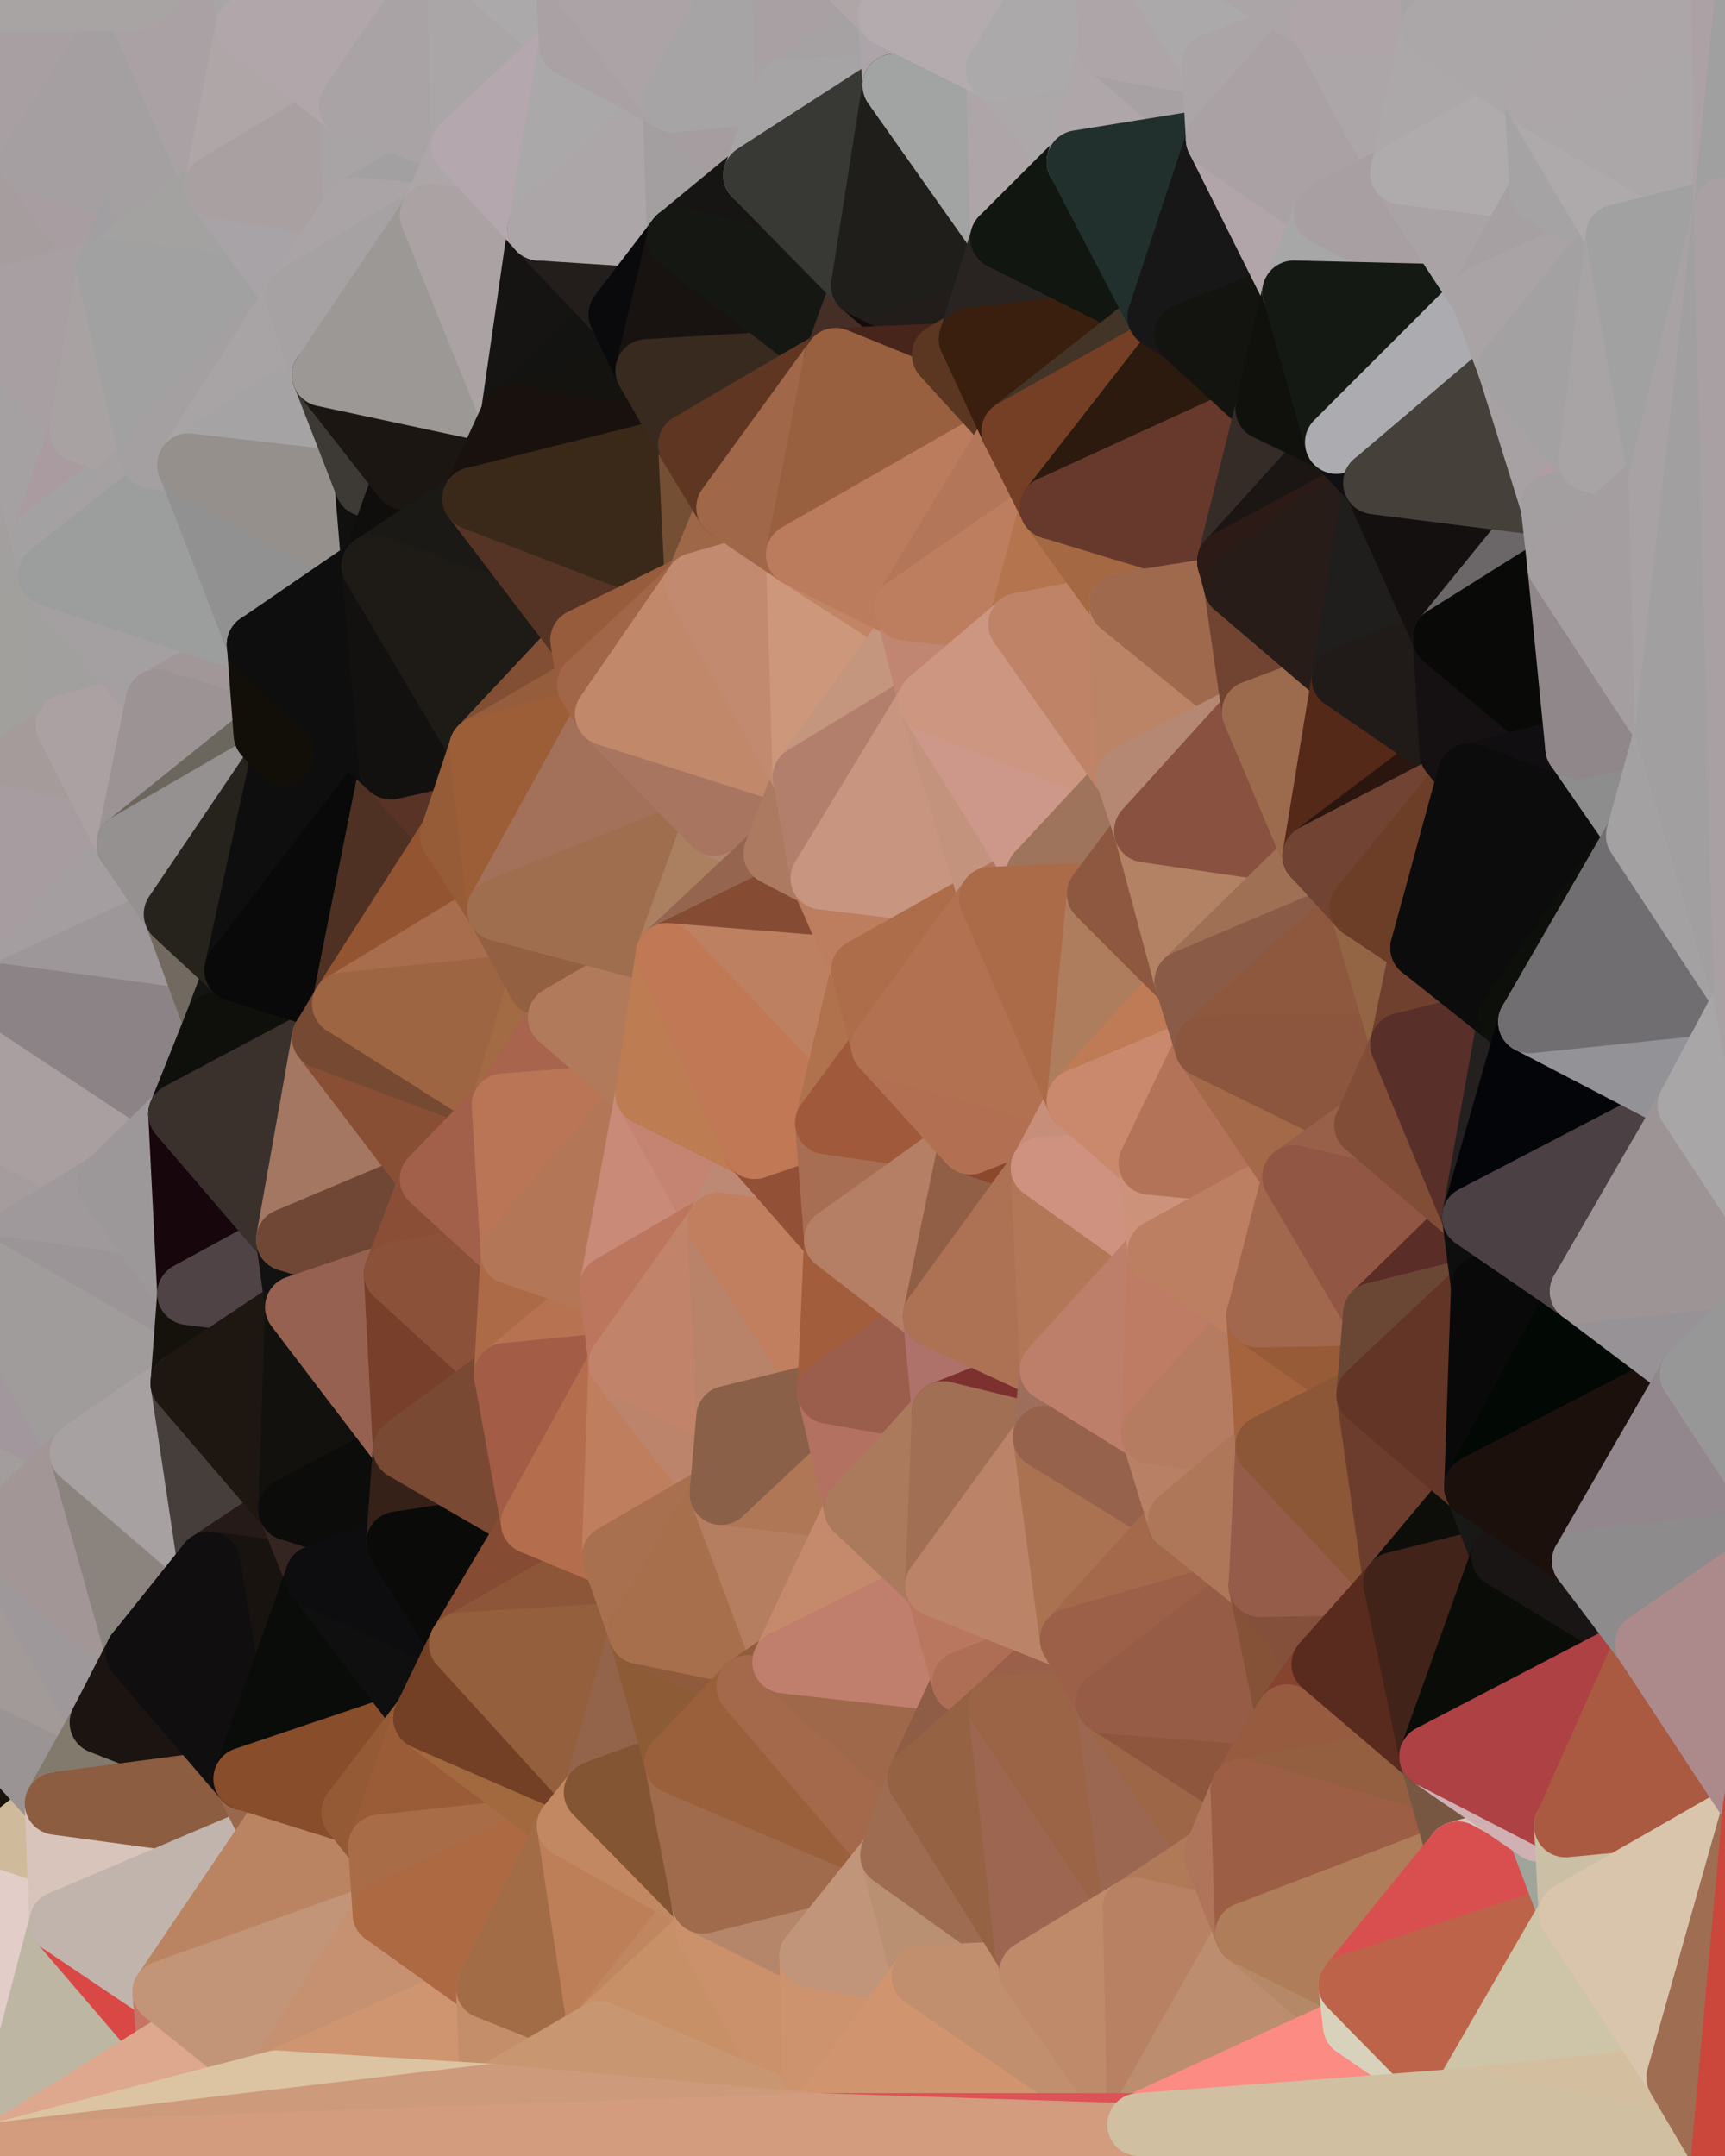 <?xml version="1.0" standalone="yes"?>
<svg width="768" height="960" xmlns="http://www.w3.org/2000/svg" version="1.1" ><polygon points="-59,600 -47,480 -33,16" fill="rgba(166, 157, 162, 1)" stroke="rgba(166, 157, 162, 1)" stroke-width="28" stroke-linejoin="round"/>
		<polygon points="-47,480 -59,600 -11,563" fill="rgba(164, 158, 158, 1)" stroke="rgba(164, 158, 158, 1)" stroke-width="28" stroke-linejoin="round"/>
		<polygon points="-33,16 -47,480 -11,136" fill="rgba(162, 158, 157, 1)" stroke="rgba(162, 158, 157, 1)" stroke-width="28" stroke-linejoin="round"/>
		<polygon points="-47,480 -17,360 -11,136" fill="rgba(168, 158, 159, 1)" stroke="rgba(168, 158, 159, 1)" stroke-width="28" stroke-linejoin="round"/>
		<polygon points="-17,360 -47,480 0,443" fill="rgba(174, 157, 163, 1)" stroke="rgba(174, 157, 163, 1)" stroke-width="28" stroke-linejoin="round"/>
		<polygon points="-59,600 -50,720 -2,683" fill="rgba(153, 153, 153, 1)" stroke="rgba(153, 153, 153, 1)" stroke-width="28" stroke-linejoin="round"/>
		<polygon points="-33,16 -11,136 14,72" fill="rgba(167, 158, 161, 1)" stroke="rgba(167, 158, 161, 1)" stroke-width="28" stroke-linejoin="round"/>
		<polygon points="-11,136 -17,360 19,240" fill="rgba(163, 159, 158, 1)" stroke="rgba(163, 159, 158, 1)" stroke-width="28" stroke-linejoin="round"/>
		<polygon points="19,240 -17,360 22,256" fill="rgba(161, 160, 158, 1)" stroke="rgba(161, 160, 158, 1)" stroke-width="28" stroke-linejoin="round"/>
		<polygon points="-50,720 -22,840 25,803" fill="rgba(25, 21, 10, 1)" stroke="rgba(25, 21, 10, 1)" stroke-width="28" stroke-linejoin="round"/>
		<polygon points="22,256 -17,360 30,323" fill="rgba(161, 160, 156, 1)" stroke="rgba(161, 160, 156, 1)" stroke-width="28" stroke-linejoin="round"/>
		<polygon points="0,0 -33,16 14,72" fill="rgba(167, 161, 161, 1)" stroke="rgba(167, 161, 161, 1)" stroke-width="28" stroke-linejoin="round"/>
		<polygon points="-22,840 -50,720 0,959" fill="rgba(205, 199, 165, 1)" stroke="rgba(205, 199, 165, 1)" stroke-width="28" stroke-linejoin="round"/>
		<polygon points="-11,136 19,240 36,192" fill="rgba(165, 161, 162, 1)" stroke="rgba(165, 161, 162, 1)" stroke-width="28" stroke-linejoin="round"/>
		<polygon points="-59,600 -2,683 36,647" fill="rgba(163, 157, 157, 1)" stroke="rgba(163, 157, 157, 1)" stroke-width="28" stroke-linejoin="round"/>
		<polygon points="25,803 -22,840 27,856" fill="rgba(207, 186, 155, 1)" stroke="rgba(207, 186, 155, 1)" stroke-width="28" stroke-linejoin="round"/>
		<polygon points="-50,720 25,803 45,767" fill="rgba(154, 148, 148, 1)" stroke="rgba(154, 148, 148, 1)" stroke-width="28" stroke-linejoin="round"/>
		<polygon points="-11,563 -59,600 36,647" fill="rgba(162, 151, 157, 1)" stroke="rgba(162, 151, 157, 1)" stroke-width="28" stroke-linejoin="round"/>
		<polygon points="-22,840 0,959 27,856" fill="rgba(226, 205, 200, 1)" stroke="rgba(226, 205, 200, 1)" stroke-width="28" stroke-linejoin="round"/>
		<polygon points="-47,480 -11,563 48,527" fill="rgba(165, 156, 157, 1)" stroke="rgba(165, 156, 157, 1)" stroke-width="28" stroke-linejoin="round"/>
		<polygon points="14,72 -11,136 48,120" fill="rgba(166, 157, 158, 1)" stroke="rgba(166, 157, 158, 1)" stroke-width="28" stroke-linejoin="round"/>
		<polygon points="-2,683 -50,720 45,767" fill="rgba(162, 154, 152, 1)" stroke="rgba(162, 154, 152, 1)" stroke-width="28" stroke-linejoin="round"/>
		<polygon points="0,443 -47,480 48,527" fill="rgba(169, 159, 160, 1)" stroke="rgba(169, 159, 160, 1)" stroke-width="28" stroke-linejoin="round"/>
		<polygon points="30,323 -17,360 57,376" fill="rgba(165, 155, 154, 1)" stroke="rgba(165, 155, 154, 1)" stroke-width="28" stroke-linejoin="round"/>
		<polygon points="-2,683 45,767 61,736" fill="rgba(158, 152, 154, 1)" stroke="rgba(158, 152, 154, 1)" stroke-width="28" stroke-linejoin="round"/>
		<polygon points="-17,360 0,443 57,376" fill="rgba(167, 156, 160, 1)" stroke="rgba(167, 156, 160, 1)" stroke-width="28" stroke-linejoin="round"/>
		<polygon points="14,72 48,120 62,87" fill="rgba(168, 157, 161, 1)" stroke="rgba(168, 157, 161, 1)" stroke-width="28" stroke-linejoin="round"/>
		<polygon points="-11,136 36,192 48,120" fill="rgba(168, 159, 162, 1)" stroke="rgba(168, 159, 162, 1)" stroke-width="28" stroke-linejoin="round"/>
		<polygon points="36,192 19,240 67,203" fill="rgba(170, 155, 160, 1)" stroke="rgba(170, 155, 160, 1)" stroke-width="28" stroke-linejoin="round"/>
		<polygon points="0,0 14,72 60,0" fill="rgba(168, 159, 162, 1)" stroke="rgba(168, 159, 162, 1)" stroke-width="28" stroke-linejoin="round"/>
		<polygon points="27,856 0,959 75,912" fill="rgba(189, 182, 163, 1)" stroke="rgba(189, 182, 163, 1)" stroke-width="28" stroke-linejoin="round"/>
		<polygon points="73,887 27,856 75,912" fill="rgba(217, 72, 69, 1)" stroke="rgba(217, 72, 69, 1)" stroke-width="28" stroke-linejoin="round"/>
		<polygon points="57,376 0,443 78,407" fill="rgba(164, 158, 160, 1)" stroke="rgba(164, 158, 160, 1)" stroke-width="28" stroke-linejoin="round"/>
		<polygon points="22,256 30,323 70,312" fill="rgba(161, 160, 158, 1)" stroke="rgba(161, 160, 158, 1)" stroke-width="28" stroke-linejoin="round"/>
		<polygon points="0,443 48,527 80,496" fill="rgba(169, 159, 160, 1)" stroke="rgba(169, 159, 160, 1)" stroke-width="28" stroke-linejoin="round"/>
		<polygon points="48,527 -11,563 84,576" fill="rgba(159, 153, 155, 1)" stroke="rgba(159, 153, 155, 1)" stroke-width="28" stroke-linejoin="round"/>
		<polygon points="-11,563 81,616 84,576" fill="rgba(155, 149, 151, 1)" stroke="rgba(155, 149, 151, 1)" stroke-width="28" stroke-linejoin="round"/>
		<polygon points="-11,563 36,647 81,616" fill="rgba(160, 156, 155, 1)" stroke="rgba(160, 156, 155, 1)" stroke-width="28" stroke-linejoin="round"/>
		<polygon points="30,323 57,376 70,312" fill="rgba(171, 161, 162, 1)" stroke="rgba(171, 161, 162, 1)" stroke-width="28" stroke-linejoin="round"/>
		<polygon points="36,647 -2,683 61,736" fill="rgba(162, 150, 150, 1)" stroke="rgba(162, 150, 150, 1)" stroke-width="28" stroke-linejoin="round"/>
		<polygon points="36,647 61,736 93,696" fill="rgba(139, 132, 126, 1)" stroke="rgba(139, 132, 126, 1)" stroke-width="28" stroke-linejoin="round"/>
		<polygon points="60,0 14,72 62,87" fill="rgba(165, 159, 161, 1)" stroke="rgba(165, 159, 161, 1)" stroke-width="28" stroke-linejoin="round"/>
		<polygon points="78,407 0,443 96,456" fill="rgba(157, 151, 153, 1)" stroke="rgba(157, 151, 153, 1)" stroke-width="28" stroke-linejoin="round"/>
		<polygon points="0,443 80,496 96,456" fill="rgba(140, 131, 134, 1)" stroke="rgba(140, 131, 134, 1)" stroke-width="28" stroke-linejoin="round"/>
		<polygon points="19,240 22,256 67,203" fill="rgba(163, 161, 162, 1)" stroke="rgba(163, 161, 162, 1)" stroke-width="28" stroke-linejoin="round"/>
		<polygon points="78,407 96,456 105,432" fill="rgba(114, 105, 96, 1)" stroke="rgba(114, 105, 96, 1)" stroke-width="28" stroke-linejoin="round"/>
		<polygon points="48,120 36,192 67,203" fill="rgba(168, 162, 162, 1)" stroke="rgba(168, 162, 162, 1)" stroke-width="28" stroke-linejoin="round"/>
		<polygon points="67,203 22,256 84,207" fill="rgba(165, 161, 162, 1)" stroke="rgba(165, 161, 162, 1)" stroke-width="28" stroke-linejoin="round"/>
		<polygon points="45,767 25,803 109,792" fill="rgba(130, 122, 109, 1)" stroke="rgba(130, 122, 109, 1)" stroke-width="28" stroke-linejoin="round"/>
		<polygon points="62,87 48,120 96,83" fill="rgba(161, 159, 162, 1)" stroke="rgba(161, 159, 162, 1)" stroke-width="28" stroke-linejoin="round"/>
		<polygon points="108,-36 60,0 110,12" fill="rgba(168, 162, 162, 1)" stroke="rgba(168, 162, 162, 1)" stroke-width="28" stroke-linejoin="round"/>
		<polygon points="61,736 45,767 109,792" fill="rgba(28, 20, 17, 1)" stroke="rgba(28, 20, 17, 1)" stroke-width="28" stroke-linejoin="round"/>
		<polygon points="60,0 62,87 96,83" fill="rgba(164, 160, 161, 1)" stroke="rgba(164, 160, 161, 1)" stroke-width="28" stroke-linejoin="round"/>
		<polygon points="81,616 36,647 93,696" fill="rgba(167, 161, 161, 1)" stroke="rgba(167, 161, 161, 1)" stroke-width="28" stroke-linejoin="round"/>
		<polygon points="25,803 27,856 121,816" fill="rgba(216, 196, 187, 1)" stroke="rgba(216, 196, 187, 1)" stroke-width="28" stroke-linejoin="round"/>
		<polygon points="109,792 25,803 121,816" fill="rgba(140, 93, 65, 1)" stroke="rgba(140, 93, 65, 1)" stroke-width="28" stroke-linejoin="round"/>
		<polygon points="22,256 70,312 115,287" fill="rgba(164, 160, 161, 1)" stroke="rgba(164, 160, 161, 1)" stroke-width="28" stroke-linejoin="round"/>
		<polygon points="60,0 96,83 110,12" fill="rgba(170, 161, 164, 1)" stroke="rgba(170, 161, 164, 1)" stroke-width="28" stroke-linejoin="round"/>
		<polygon points="27,856 73,887 121,816" fill="rgba(193, 180, 172, 1)" stroke="rgba(193, 180, 172, 1)" stroke-width="28" stroke-linejoin="round"/>
		<polygon points="115,287 70,312 118,327" fill="rgba(161, 151, 152, 1)" stroke="rgba(161, 151, 152, 1)" stroke-width="28" stroke-linejoin="round"/>
		<polygon points="70,312 57,376 118,327" fill="rgba(156, 147, 148, 1)" stroke="rgba(156, 147, 148, 1)" stroke-width="28" stroke-linejoin="round"/>
		<polygon points="84,207 22,256 115,287" fill="rgba(156, 158, 157, 1)" stroke="rgba(156, 158, 157, 1)" stroke-width="28" stroke-linejoin="round"/>
		<polygon points="0,0 60,0 108,-36" fill="rgba(168, 164, 163, 1)" stroke="rgba(168, 164, 163, 1)" stroke-width="28" stroke-linejoin="round"/>
		<polygon points="80,496 48,527 84,576" fill="rgba(156, 152, 153, 1)" stroke="rgba(156, 152, 153, 1)" stroke-width="28" stroke-linejoin="round"/>
		<polygon points="80,496 84,576 128,552" fill="rgba(23, 6, 12, 1)" stroke="rgba(23, 6, 12, 1)" stroke-width="28" stroke-linejoin="round"/>
		<polygon points="84,576 81,616 132,582" fill="rgba(21, 18, 11, 1)" stroke="rgba(21, 18, 11, 1)" stroke-width="28" stroke-linejoin="round"/>
		<polygon points="128,552 84,576 132,582" fill="rgba(79, 67, 69, 1)" stroke="rgba(79, 67, 69, 1)" stroke-width="28" stroke-linejoin="round"/>
		<polygon points="96,83 48,120 132,132" fill="rgba(163, 162, 160, 1)" stroke="rgba(163, 162, 160, 1)" stroke-width="28" stroke-linejoin="round"/>
		<polygon points="48,120 67,203 132,132" fill="rgba(161, 161, 161, 1)" stroke="rgba(161, 161, 161, 1)" stroke-width="28" stroke-linejoin="round"/>
		<polygon points="67,203 84,207 132,132" fill="rgba(164, 160, 161, 1)" stroke="rgba(164, 160, 161, 1)" stroke-width="28" stroke-linejoin="round"/>
		<polygon points="81,616 93,696 129,672" fill="rgba(70, 62, 59, 1)" stroke="rgba(70, 62, 59, 1)" stroke-width="28" stroke-linejoin="round"/>
		<polygon points="118,327 57,376 126,336" fill="rgba(107, 103, 94, 1)" stroke="rgba(107, 103, 94, 1)" stroke-width="28" stroke-linejoin="round"/>
		<polygon points="73,887 75,912 123,927" fill="rgba(198, 117, 100, 1)" stroke="rgba(198, 117, 100, 1)" stroke-width="28" stroke-linejoin="round"/>
		<polygon points="129,672 93,696 141,702" fill="rgba(37, 26, 24, 1)" stroke="rgba(37, 26, 24, 1)" stroke-width="28" stroke-linejoin="round"/>
		<polygon points="57,376 78,407 126,336" fill="rgba(149, 145, 144, 1)" stroke="rgba(149, 145, 144, 1)" stroke-width="28" stroke-linejoin="round"/>
		<polygon points="105,432 96,456 144,462" fill="rgba(20, 20, 18, 1)" stroke="rgba(20, 20, 18, 1)" stroke-width="28" stroke-linejoin="round"/>
		<polygon points="132,132 84,207 144,167" fill="rgba(168, 164, 165, 1)" stroke="rgba(168, 164, 165, 1)" stroke-width="28" stroke-linejoin="round"/>
		<polygon points="105,432 144,462 153,447" fill="rgba(39, 28, 24, 1)" stroke="rgba(39, 28, 24, 1)" stroke-width="28" stroke-linejoin="round"/>
		<polygon points="96,456 80,496 144,462" fill="rgba(15, 16, 11, 1)" stroke="rgba(15, 16, 11, 1)" stroke-width="28" stroke-linejoin="round"/>
		<polygon points="110,12 96,83 156,47" fill="rgba(175, 166, 167, 1)" stroke="rgba(175, 166, 167, 1)" stroke-width="28" stroke-linejoin="round"/>
		<polygon points="96,83 132,132 158,93" fill="rgba(168, 163, 167, 1)" stroke="rgba(168, 163, 167, 1)" stroke-width="28" stroke-linejoin="round"/>
		<polygon points="109,792 121,816 157,807" fill="rgba(154, 103, 76, 1)" stroke="rgba(154, 103, 76, 1)" stroke-width="28" stroke-linejoin="round"/>
		<polygon points="93,696 109,792 141,702" fill="rgba(24, 19, 15, 1)" stroke="rgba(24, 19, 15, 1)" stroke-width="28" stroke-linejoin="round"/>
		<polygon points="75,912 0,959 123,927" fill="rgba(222, 168, 142, 1)" stroke="rgba(222, 168, 142, 1)" stroke-width="28" stroke-linejoin="round"/>
		<polygon points="93,696 61,736 109,792" fill="rgba(16, 14, 15, 1)" stroke="rgba(16, 14, 15, 1)" stroke-width="28" stroke-linejoin="round"/>
		<polygon points="144,167 84,207 163,216" fill="rgba(165, 163, 164, 1)" stroke="rgba(165, 163, 164, 1)" stroke-width="28" stroke-linejoin="round"/>
		<polygon points="156,47 96,83 158,93" fill="rgba(169, 160, 161, 1)" stroke="rgba(169, 160, 161, 1)" stroke-width="28" stroke-linejoin="round"/>
		<polygon points="84,207 115,287 166,252" fill="rgba(145, 145, 145, 1)" stroke="rgba(145, 145, 145, 1)" stroke-width="28" stroke-linejoin="round"/>
		<polygon points="163,216 84,207 166,252" fill="rgba(149, 144, 140, 1)" stroke="rgba(149, 144, 140, 1)" stroke-width="28" stroke-linejoin="round"/>
		<polygon points="157,807 121,816 169,822" fill="rgba(166, 113, 71, 1)" stroke="rgba(166, 113, 71, 1)" stroke-width="28" stroke-linejoin="round"/>
		<polygon points="81,616 129,672 132,582" fill="rgba(30, 23, 17, 1)" stroke="rgba(30, 23, 17, 1)" stroke-width="28" stroke-linejoin="round"/>
		<polygon points="169,822 121,816 171,852" fill="rgba(176, 112, 74, 1)" stroke="rgba(176, 112, 74, 1)" stroke-width="28" stroke-linejoin="round"/>
		<polygon points="121,816 73,887 171,852" fill="rgba(186, 132, 98, 1)" stroke="rgba(186, 132, 98, 1)" stroke-width="28" stroke-linejoin="round"/>
		<polygon points="80,496 128,552 144,462" fill="rgba(58, 49, 44, 1)" stroke="rgba(58, 49, 44, 1)" stroke-width="28" stroke-linejoin="round"/>
		<polygon points="78,407 105,432 126,336" fill="rgba(38, 35, 28, 1)" stroke="rgba(38, 35, 28, 1)" stroke-width="28" stroke-linejoin="round"/>
		<polygon points="128,552 132,582 176,567" fill="rgba(18, 18, 18, 1)" stroke="rgba(18, 18, 18, 1)" stroke-width="28" stroke-linejoin="round"/>
		<polygon points="73,887 123,927 171,852" fill="rgba(194, 149, 120, 1)" stroke="rgba(194, 149, 120, 1)" stroke-width="28" stroke-linejoin="round"/>
		<polygon points="129,672 141,702 177,687" fill="rgba(52, 37, 32, 1)" stroke="rgba(52, 37, 32, 1)" stroke-width="28" stroke-linejoin="round"/>
		<polygon points="132,582 129,672 180,645" fill="rgba(18, 17, 13, 1)" stroke="rgba(18, 17, 13, 1)" stroke-width="28" stroke-linejoin="round"/>
		<polygon points="129,672 177,687 180,645" fill="rgba(12, 12, 10, 1)" stroke="rgba(12, 12, 10, 1)" stroke-width="28" stroke-linejoin="round"/>
		<polygon points="141,702 109,792 189,765" fill="rgba(10, 12, 9, 1)" stroke="rgba(10, 12, 9, 1)" stroke-width="28" stroke-linejoin="round"/>
		<polygon points="109,792 157,807 189,765" fill="rgba(136, 77, 43, 1)" stroke="rgba(136, 77, 43, 1)" stroke-width="28" stroke-linejoin="round"/>
		<polygon points="144,462 128,552 192,525" fill="rgba(164, 119, 98, 1)" stroke="rgba(164, 119, 98, 1)" stroke-width="28" stroke-linejoin="round"/>
		<polygon points="128,552 176,567 192,525" fill="rgba(112, 71, 53, 1)" stroke="rgba(112, 71, 53, 1)" stroke-width="28" stroke-linejoin="round"/>
		<polygon points="163,216 166,252 180,213" fill="rgba(16, 16, 14, 1)" stroke="rgba(16, 16, 14, 1)" stroke-width="28" stroke-linejoin="round"/>
		<polygon points="144,167 163,216 180,213" fill="rgba(61, 58, 53, 1)" stroke="rgba(61, 58, 53, 1)" stroke-width="28" stroke-linejoin="round"/>
		<polygon points="115,287 126,336 174,342" fill="rgba(17, 15, 16, 1)" stroke="rgba(17, 15, 16, 1)" stroke-width="28" stroke-linejoin="round"/>
		<polygon points="126,336 105,432 174,342" fill="rgba(14, 14, 14, 1)" stroke="rgba(14, 14, 14, 1)" stroke-width="28" stroke-linejoin="round"/>
		<polygon points="115,287 118,327 126,336" fill="rgba(18, 15, 8, 1)" stroke="rgba(18, 15, 8, 1)" stroke-width="28" stroke-linejoin="round"/>
		<polygon points="105,432 153,447 174,342" fill="rgba(9, 9, 9, 1)" stroke="rgba(9, 9, 9, 1)" stroke-width="28" stroke-linejoin="round"/>
		<polygon points="108,-36 110,12 204,-23" fill="rgba(169, 165, 166, 1)" stroke="rgba(169, 165, 166, 1)" stroke-width="28" stroke-linejoin="round"/>
		<polygon points="174,342 153,447 201,372" fill="rgba(78, 49, 35, 1)" stroke="rgba(78, 49, 35, 1)" stroke-width="28" stroke-linejoin="round"/>
		<polygon points="141,702 189,765 205,732" fill="rgba(15, 15, 15, 1)" stroke="rgba(15, 15, 15, 1)" stroke-width="28" stroke-linejoin="round"/>
		<polygon points="156,47 158,93 206,65" fill="rgba(168, 164, 165, 1)" stroke="rgba(168, 164, 165, 1)" stroke-width="28" stroke-linejoin="round"/>
		<polygon points="158,93 192,96 206,65" fill="rgba(162, 160, 161, 1)" stroke="rgba(162, 160, 161, 1)" stroke-width="28" stroke-linejoin="round"/>
		<polygon points="177,687 141,702 205,732" fill="rgba(13, 13, 15, 1)" stroke="rgba(13, 13, 15, 1)" stroke-width="28" stroke-linejoin="round"/>
		<polygon points="110,12 156,47 204,-23" fill="rgba(177, 166, 170, 1)" stroke="rgba(177, 166, 170, 1)" stroke-width="28" stroke-linejoin="round"/>
		<polygon points="176,567 132,582 180,645" fill="rgba(150, 97, 81, 1)" stroke="rgba(150, 97, 81, 1)" stroke-width="28" stroke-linejoin="round"/>
		<polygon points="166,252 115,287 174,342" fill="rgba(14, 14, 14, 1)" stroke="rgba(14, 14, 14, 1)" stroke-width="28" stroke-linejoin="round"/>
		<polygon points="158,93 132,132 192,96" fill="rgba(170, 164, 166, 1)" stroke="rgba(170, 164, 166, 1)" stroke-width="28" stroke-linejoin="round"/>
		<polygon points="180,213 166,252 211,222" fill="rgba(15, 14, 12, 1)" stroke="rgba(15, 14, 12, 1)" stroke-width="28" stroke-linejoin="round"/>
		<polygon points="157,807 169,822 189,765" fill="rgba(148, 90, 53, 1)" stroke="rgba(148, 90, 53, 1)" stroke-width="28" stroke-linejoin="round"/>
		<polygon points="171,852 123,927 217,885" fill="rgba(198, 145, 113, 1)" stroke="rgba(198, 145, 113, 1)" stroke-width="28" stroke-linejoin="round"/>
		<polygon points="174,342 201,372 214,333" fill="rgba(89, 51, 38, 1)" stroke="rgba(89, 51, 38, 1)" stroke-width="28" stroke-linejoin="round"/>
		<polygon points="132,132 144,167 192,96" fill="rgba(166, 162, 163, 1)" stroke="rgba(166, 162, 163, 1)" stroke-width="28" stroke-linejoin="round"/>
		<polygon points="201,372 153,447 222,405" fill="rgba(147, 84, 49, 1)" stroke="rgba(147, 84, 49, 1)" stroke-width="28" stroke-linejoin="round"/>
		<polygon points="217,885 123,927 219,933" fill="rgba(207, 149, 112, 1)" stroke="rgba(207, 149, 112, 1)" stroke-width="28" stroke-linejoin="round"/>
		<polygon points="144,462 192,525 224,492" fill="rgba(136, 79, 52, 1)" stroke="rgba(136, 79, 52, 1)" stroke-width="28" stroke-linejoin="round"/>
		<polygon points="176,567 180,645 225,612" fill="rgba(120, 63, 43, 1)" stroke="rgba(120, 63, 43, 1)" stroke-width="28" stroke-linejoin="round"/>
		<polygon points="153,447 144,462 224,492" fill="rgba(118, 73, 50, 1)" stroke="rgba(118, 73, 50, 1)" stroke-width="28" stroke-linejoin="round"/>
		<polygon points="192,525 176,567 228,558" fill="rgba(138, 78, 54, 1)" stroke="rgba(138, 78, 54, 1)" stroke-width="28" stroke-linejoin="round"/>
		<polygon points="180,213 211,222 228,185" fill="rgba(16, 16, 14, 1)" stroke="rgba(16, 16, 14, 1)" stroke-width="28" stroke-linejoin="round"/>
		<polygon points="144,167 180,213 228,185" fill="rgba(27, 22, 18, 1)" stroke="rgba(27, 22, 18, 1)" stroke-width="28" stroke-linejoin="round"/>
		<polygon points="166,252 174,342 214,333" fill="rgba(18, 17, 15, 1)" stroke="rgba(18, 17, 15, 1)" stroke-width="28" stroke-linejoin="round"/>
		<polygon points="180,645 177,687 237,678" fill="rgba(53, 33, 24, 1)" stroke="rgba(53, 33, 24, 1)" stroke-width="28" stroke-linejoin="round"/>
		<polygon points="176,567 225,612 228,558" fill="rgba(139, 81, 57, 1)" stroke="rgba(139, 81, 57, 1)" stroke-width="28" stroke-linejoin="round"/>
		<polygon points="204,-23 156,47 206,65" fill="rgba(169, 163, 165, 1)" stroke="rgba(169, 163, 165, 1)" stroke-width="28" stroke-linejoin="round"/>
		<polygon points="206,65 192,96 240,102" fill="rgba(172, 166, 168, 1)" stroke="rgba(172, 166, 168, 1)" stroke-width="28" stroke-linejoin="round"/>
		<polygon points="222,405 153,447 240,438" fill="rgba(168, 109, 77, 1)" stroke="rgba(168, 109, 77, 1)" stroke-width="28" stroke-linejoin="round"/>
		<polygon points="153,447 224,492 240,438" fill="rgba(157, 101, 66, 1)" stroke="rgba(157, 101, 66, 1)" stroke-width="28" stroke-linejoin="round"/>
		<polygon points="177,687 205,732 237,678" fill="rgba(10, 10, 8, 1)" stroke="rgba(10, 10, 8, 1)" stroke-width="28" stroke-linejoin="round"/>
		<polygon points="192,96 144,167 228,185" fill="rgba(156, 152, 149, 1)" stroke="rgba(156, 152, 149, 1)" stroke-width="28" stroke-linejoin="round"/>
		<polygon points="240,438 224,492 249,453" fill="rgba(162, 107, 68, 1)" stroke="rgba(162, 107, 68, 1)" stroke-width="28" stroke-linejoin="round"/>
		<polygon points="189,765 169,822 253,813" fill="rgba(154, 92, 55, 1)" stroke="rgba(154, 92, 55, 1)" stroke-width="28" stroke-linejoin="round"/>
		<polygon points="225,612 180,645 237,678" fill="rgba(121, 73, 51, 1)" stroke="rgba(121, 73, 51, 1)" stroke-width="28" stroke-linejoin="round"/>
		<polygon points="204,-23 206,65 254,20" fill="rgba(170, 166, 167, 1)" stroke="rgba(170, 166, 167, 1)" stroke-width="28" stroke-linejoin="round"/>
		<polygon points="252,-17 204,-23 254,20" fill="rgba(171, 169, 170, 1)" stroke="rgba(171, 169, 170, 1)" stroke-width="28" stroke-linejoin="round"/>
		<polygon points="169,822 171,852 253,813" fill="rgba(168, 108, 71, 1)" stroke="rgba(168, 108, 71, 1)" stroke-width="28" stroke-linejoin="round"/>
		<polygon points="192,96 228,185 240,102" fill="rgba(171, 162, 163, 1)" stroke="rgba(171, 162, 163, 1)" stroke-width="28" stroke-linejoin="round"/>
		<polygon points="224,492 192,525 228,558" fill="rgba(162, 96, 74, 1)" stroke="rgba(162, 96, 74, 1)" stroke-width="28" stroke-linejoin="round"/>
		<polygon points="211,222 166,252 259,285" fill="rgba(26, 25, 21, 1)" stroke="rgba(26, 25, 21, 1)" stroke-width="28" stroke-linejoin="round"/>
		<polygon points="166,252 214,333 259,285" fill="rgba(30, 27, 22, 1)" stroke="rgba(30, 27, 22, 1)" stroke-width="28" stroke-linejoin="round"/>
		<polygon points="171,852 217,885 253,813" fill="rgba(173, 105, 66, 1)" stroke="rgba(173, 105, 66, 1)" stroke-width="28" stroke-linejoin="round"/>
		<polygon points="259,285 214,333 262,305" fill="rgba(130, 79, 52, 1)" stroke="rgba(130, 79, 52, 1)" stroke-width="28" stroke-linejoin="round"/>
		<polygon points="217,885 219,933 267,905" fill="rgba(196, 142, 106, 1)" stroke="rgba(196, 142, 106, 1)" stroke-width="28" stroke-linejoin="round"/>
		<polygon points="189,765 253,813 265,798" fill="rgba(162, 105, 62, 1)" stroke="rgba(162, 105, 62, 1)" stroke-width="28" stroke-linejoin="round"/>
		<polygon points="262,305 214,333 270,318" fill="rgba(149, 93, 60, 1)" stroke="rgba(149, 93, 60, 1)" stroke-width="28" stroke-linejoin="round"/>
		<polygon points="228,558 225,612 272,573" fill="rgba(172, 106, 71, 1)" stroke="rgba(172, 106, 71, 1)" stroke-width="28" stroke-linejoin="round"/>
		<polygon points="272,573 225,612 276,607" fill="rgba(183, 114, 81, 1)" stroke="rgba(183, 114, 81, 1)" stroke-width="28" stroke-linejoin="round"/>
		<polygon points="240,102 228,185 276,140" fill="rgba(21, 20, 18, 1)" stroke="rgba(21, 20, 18, 1)" stroke-width="28" stroke-linejoin="round"/>
		<polygon points="237,678 205,732 273,693" fill="rgba(133, 75, 51, 1)" stroke="rgba(133, 75, 51, 1)" stroke-width="28" stroke-linejoin="round"/>
		<polygon points="205,732 189,765 265,798" fill="rgba(115, 64, 37, 1)" stroke="rgba(115, 64, 37, 1)" stroke-width="28" stroke-linejoin="round"/>
		<polygon points="273,693 205,732 285,727" fill="rgba(141, 86, 56, 1)" stroke="rgba(141, 86, 56, 1)" stroke-width="28" stroke-linejoin="round"/>
		<polygon points="276,140 228,185 288,165" fill="rgba(19, 19, 17, 1)" stroke="rgba(19, 19, 17, 1)" stroke-width="28" stroke-linejoin="round"/>
		<polygon points="249,453 224,492 288,487" fill="rgba(168, 100, 77, 1)" stroke="rgba(168, 100, 77, 1)" stroke-width="28" stroke-linejoin="round"/>
		<polygon points="205,732 265,798 285,727" fill="rgba(148, 95, 61, 1)" stroke="rgba(148, 95, 61, 1)" stroke-width="28" stroke-linejoin="round"/>
		<polygon points="225,612 237,678 276,607" fill="rgba(163, 92, 70, 1)" stroke="rgba(163, 92, 70, 1)" stroke-width="28" stroke-linejoin="round"/>
		<polygon points="206,65 240,102 254,20" fill="rgba(180, 167, 174, 1)" stroke="rgba(180, 167, 174, 1)" stroke-width="28" stroke-linejoin="round"/>
		<polygon points="214,333 201,372 222,405" fill="rgba(150, 92, 55, 1)" stroke="rgba(150, 92, 55, 1)" stroke-width="28" stroke-linejoin="round"/>
		<polygon points="240,438 249,453 297,425" fill="rgba(163, 104, 74, 1)" stroke="rgba(163, 104, 74, 1)" stroke-width="28" stroke-linejoin="round"/>
		<polygon points="240,102 276,140 302,106" fill="rgba(35, 30, 27, 1)" stroke="rgba(35, 30, 27, 1)" stroke-width="28" stroke-linejoin="round"/>
		<polygon points="254,20 240,102 300,45" fill="rgba(170, 168, 169, 1)" stroke="rgba(170, 168, 169, 1)" stroke-width="28" stroke-linejoin="round"/>
		<polygon points="222,405 240,438 297,425" fill="rgba(147, 96, 65, 1)" stroke="rgba(147, 96, 65, 1)" stroke-width="28" stroke-linejoin="round"/>
		<polygon points="224,492 228,558 288,487" fill="rgba(186, 117, 86, 1)" stroke="rgba(186, 117, 86, 1)" stroke-width="28" stroke-linejoin="round"/>
		<polygon points="214,333 222,405 270,318" fill="rgba(156, 94, 55, 1)" stroke="rgba(156, 94, 55, 1)" stroke-width="28" stroke-linejoin="round"/>
		<polygon points="253,813 217,885 267,905" fill="rgba(162, 108, 70, 1)" stroke="rgba(162, 108, 70, 1)" stroke-width="28" stroke-linejoin="round"/>
		<polygon points="288,165 228,185 307,198" fill="rgba(20, 19, 15, 1)" stroke="rgba(20, 19, 15, 1)" stroke-width="28" stroke-linejoin="round"/>
		<polygon points="285,727 265,798 301,785" fill="rgba(147, 100, 74, 1)" stroke="rgba(147, 100, 74, 1)" stroke-width="28" stroke-linejoin="round"/>
		<polygon points="228,558 272,573 288,487" fill="rgba(179, 118, 87, 1)" stroke="rgba(179, 118, 87, 1)" stroke-width="28" stroke-linejoin="round"/>
		<polygon points="253,813 267,905 313,847" fill="rgba(189, 127, 88, 1)" stroke="rgba(189, 127, 88, 1)" stroke-width="28" stroke-linejoin="round"/>
		<polygon points="228,185 211,222 307,198" fill="rgba(25, 17, 14, 1)" stroke="rgba(25, 17, 14, 1)" stroke-width="28" stroke-linejoin="round"/>
		<polygon points="300,45 240,102 302,106" fill="rgba(172, 166, 168, 1)" stroke="rgba(172, 166, 168, 1)" stroke-width="28" stroke-linejoin="round"/>
		<polygon points="237,678 273,693 276,607" fill="rgba(180, 109, 77, 1)" stroke="rgba(180, 109, 77, 1)" stroke-width="28" stroke-linejoin="round"/>
		<polygon points="313,847 267,905 315,860" fill="rgba(192, 134, 96, 1)" stroke="rgba(192, 134, 96, 1)" stroke-width="28" stroke-linejoin="round"/>
		<polygon points="249,453 288,487 297,425" fill="rgba(177, 122, 91, 1)" stroke="rgba(177, 122, 91, 1)" stroke-width="28" stroke-linejoin="round"/>
		<polygon points="270,318 222,405 318,367" fill="rgba(163, 113, 90, 1)" stroke="rgba(163, 113, 90, 1)" stroke-width="28" stroke-linejoin="round"/>
		<polygon points="265,798 253,813 313,847" fill="rgba(194, 136, 98, 1)" stroke="rgba(194, 136, 98, 1)" stroke-width="28" stroke-linejoin="round"/>
		<polygon points="211,222 259,285 310,260" fill="rgba(85, 52, 37, 1)" stroke="rgba(85, 52, 37, 1)" stroke-width="28" stroke-linejoin="round"/>
		<polygon points="307,198 211,222 310,260" fill="rgba(58, 41, 25, 1)" stroke="rgba(58, 41, 25, 1)" stroke-width="28" stroke-linejoin="round"/>
		<polygon points="222,405 297,425 318,367" fill="rgba(159, 110, 78, 1)" stroke="rgba(159, 110, 78, 1)" stroke-width="28" stroke-linejoin="round"/>
		<polygon points="276,607 273,693 321,665" fill="rgba(191, 126, 94, 1)" stroke="rgba(191, 126, 94, 1)" stroke-width="28" stroke-linejoin="round"/>
		<polygon points="288,487 272,573 320,545" fill="rgba(201, 138, 120, 1)" stroke="rgba(201, 138, 120, 1)" stroke-width="28" stroke-linejoin="round"/>
		<polygon points="276,607 321,665 324,631" fill="rgba(188, 132, 107, 1)" stroke="rgba(188, 132, 107, 1)" stroke-width="28" stroke-linejoin="round"/>
		<polygon points="307,198 310,260 324,226" fill="rgba(116, 79, 52, 1)" stroke="rgba(116, 79, 52, 1)" stroke-width="28" stroke-linejoin="round"/>
		<polygon points="301,785 265,798 313,847" fill="rgba(131, 85, 51, 1)" stroke="rgba(131, 85, 51, 1)" stroke-width="28" stroke-linejoin="round"/>
		<polygon points="259,285 262,305 310,260" fill="rgba(151, 92, 60, 1)" stroke="rgba(151, 92, 60, 1)" stroke-width="28" stroke-linejoin="round"/>
		<polygon points="262,305 270,318 310,260" fill="rgba(161, 102, 72, 1)" stroke="rgba(161, 102, 72, 1)" stroke-width="28" stroke-linejoin="round"/>
		<polygon points="285,727 301,785 333,751" fill="rgba(141, 91, 54, 1)" stroke="rgba(141, 91, 54, 1)" stroke-width="28" stroke-linejoin="round"/>
		<polygon points="288,487 320,545 336,511" fill="rgba(197, 132, 114, 1)" stroke="rgba(197, 132, 114, 1)" stroke-width="28" stroke-linejoin="round"/>
		<polygon points="300,45 302,106 336,78" fill="rgba(163, 159, 160, 1)" stroke="rgba(163, 159, 160, 1)" stroke-width="28" stroke-linejoin="round"/>
		<polygon points="276,140 288,165 302,106" fill="rgba(10, 10, 12, 1)" stroke="rgba(10, 10, 12, 1)" stroke-width="28" stroke-linejoin="round"/>
		<polygon points="252,-17 254,20 300,45" fill="rgba(170, 161, 164, 1)" stroke="rgba(170, 161, 164, 1)" stroke-width="28" stroke-linejoin="round"/>
		<polygon points="273,693 285,727 321,665" fill="rgba(168, 112, 79, 1)" stroke="rgba(168, 112, 79, 1)" stroke-width="28" stroke-linejoin="round"/>
		<polygon points="300,45 336,78 350,40" fill="rgba(166, 157, 160, 1)" stroke="rgba(166, 157, 160, 1)" stroke-width="28" stroke-linejoin="round"/>
		<polygon points="318,367 297,425 345,380" fill="rgba(171, 128, 96, 1)" stroke="rgba(171, 128, 96, 1)" stroke-width="28" stroke-linejoin="round"/>
		<polygon points="272,573 276,607 320,545" fill="rgba(188, 118, 93, 1)" stroke="rgba(188, 118, 93, 1)" stroke-width="28" stroke-linejoin="round"/>
		<polygon points="324,226 310,260 355,247" fill="rgba(158, 103, 72, 1)" stroke="rgba(158, 103, 72, 1)" stroke-width="28" stroke-linejoin="round"/>
		<polygon points="285,727 333,751 349,740" fill="rgba(144, 91, 60, 1)" stroke="rgba(144, 91, 60, 1)" stroke-width="28" stroke-linejoin="round"/>
		<polygon points="252,-17 300,45 348,-41" fill="rgba(172, 163, 166, 1)" stroke="rgba(172, 163, 166, 1)" stroke-width="28" stroke-linejoin="round"/>
		<polygon points="320,545 276,607 324,631" fill="rgba(193, 131, 106, 1)" stroke="rgba(193, 131, 106, 1)" stroke-width="28" stroke-linejoin="round"/>
		<polygon points="318,367 345,380 358,346" fill="rgba(175, 133, 111, 1)" stroke="rgba(175, 133, 111, 1)" stroke-width="28" stroke-linejoin="round"/>
		<polygon points="321,665 285,727 349,740" fill="rgba(167, 111, 76, 1)" stroke="rgba(167, 111, 76, 1)" stroke-width="28" stroke-linejoin="round"/>
		<polygon points="270,318 318,367 358,346" fill="rgba(168, 117, 96, 1)" stroke="rgba(168, 117, 96, 1)" stroke-width="28" stroke-linejoin="round"/>
		<polygon points="313,847 315,860 361,871" fill="rgba(198, 143, 112, 1)" stroke="rgba(198, 143, 112, 1)" stroke-width="28" stroke-linejoin="round"/>
		<polygon points="348,-41 300,45 350,40" fill="rgba(166, 164, 165, 1)" stroke="rgba(166, 164, 165, 1)" stroke-width="28" stroke-linejoin="round"/>
		<polygon points="336,511 320,545 372,552" fill="rgba(189, 137, 116, 1)" stroke="rgba(189, 137, 116, 1)" stroke-width="28" stroke-linejoin="round"/>
		<polygon points="302,106 288,165 372,160" fill="rgba(24, 19, 16, 1)" stroke="rgba(24, 19, 16, 1)" stroke-width="28" stroke-linejoin="round"/>
		<polygon points="288,165 307,198 372,160" fill="rgba(56, 42, 31, 1)" stroke="rgba(56, 42, 31, 1)" stroke-width="28" stroke-linejoin="round"/>
		<polygon points="345,380 297,425 366,391" fill="rgba(149, 101, 79, 1)" stroke="rgba(149, 101, 79, 1)" stroke-width="28" stroke-linejoin="round"/>
		<polygon points="315,860 267,905 363,946" fill="rgba(199, 144, 103, 1)" stroke="rgba(199, 144, 103, 1)" stroke-width="28" stroke-linejoin="round"/>
		<polygon points="361,871 315,860 363,946" fill="rgba(203, 145, 107, 1)" stroke="rgba(203, 145, 107, 1)" stroke-width="28" stroke-linejoin="round"/>
		<polygon points="267,905 219,933 363,946" fill="rgba(200, 150, 113, 1)" stroke="rgba(200, 150, 113, 1)" stroke-width="28" stroke-linejoin="round"/>
		<polygon points="310,260 270,318 358,346" fill="rgba(193, 136, 106, 1)" stroke="rgba(193, 136, 106, 1)" stroke-width="28" stroke-linejoin="round"/>
		<polygon points="297,425 288,487 336,511" fill="rgba(189, 124, 82, 1)" stroke="rgba(189, 124, 82, 1)" stroke-width="28" stroke-linejoin="round"/>
		<polygon points="320,545 324,631 369,620" fill="rgba(185, 131, 105, 1)" stroke="rgba(185, 131, 105, 1)" stroke-width="28" stroke-linejoin="round"/>
		<polygon points="336,78 302,106 384,127" fill="rgba(22, 21, 19, 1)" stroke="rgba(22, 21, 19, 1)" stroke-width="28" stroke-linejoin="round"/>
		<polygon points="302,106 372,160 384,127" fill="rgba(21, 23, 18, 1)" stroke="rgba(21, 23, 18, 1)" stroke-width="28" stroke-linejoin="round"/>
		<polygon points="366,391 297,425 384,432" fill="rgba(133, 75, 51, 1)" stroke="rgba(133, 75, 51, 1)" stroke-width="28" stroke-linejoin="round"/>
		<polygon points="297,425 368,500 384,432" fill="rgba(189, 128, 97, 1)" stroke="rgba(189, 128, 97, 1)" stroke-width="28" stroke-linejoin="round"/>
		<polygon points="321,665 349,740 381,672" fill="rgba(181, 126, 96, 1)" stroke="rgba(181, 126, 96, 1)" stroke-width="28" stroke-linejoin="round"/>
		<polygon points="369,620 321,665 381,672" fill="rgba(175, 119, 86, 1)" stroke="rgba(175, 119, 86, 1)" stroke-width="28" stroke-linejoin="round"/>
		<polygon points="320,545 369,620 372,552" fill="rgba(193, 127, 95, 1)" stroke="rgba(193, 127, 95, 1)" stroke-width="28" stroke-linejoin="round"/>
		<polygon points="368,500 336,511 372,552" fill="rgba(146, 80, 54, 1)" stroke="rgba(146, 80, 54, 1)" stroke-width="28" stroke-linejoin="round"/>
		<polygon points="307,198 324,226 372,160" fill="rgba(95, 54, 34, 1)" stroke="rgba(95, 54, 34, 1)" stroke-width="28" stroke-linejoin="round"/>
		<polygon points="324,631 321,665 369,620" fill="rgba(138, 96, 72, 1)" stroke="rgba(138, 96, 72, 1)" stroke-width="28" stroke-linejoin="round"/>
		<polygon points="297,425 336,511 368,500" fill="rgba(193, 120, 85, 1)" stroke="rgba(193, 120, 85, 1)" stroke-width="28" stroke-linejoin="round"/>
		<polygon points="358,346 345,380 366,391" fill="rgba(172, 122, 97, 1)" stroke="rgba(172, 122, 97, 1)" stroke-width="28" stroke-linejoin="round"/>
		<polygon points="384,432 368,500 393,466" fill="rgba(176, 114, 77, 1)" stroke="rgba(176, 114, 77, 1)" stroke-width="28" stroke-linejoin="round"/>
		<polygon points="355,247 310,260 358,346" fill="rgba(194, 138, 111, 1)" stroke="rgba(194, 138, 111, 1)" stroke-width="28" stroke-linejoin="round"/>
		<polygon points="348,-41 350,40 396,7" fill="rgba(169, 160, 163, 1)" stroke="rgba(169, 160, 163, 1)" stroke-width="28" stroke-linejoin="round"/>
		<polygon points="313,847 361,871 397,826" fill="rgba(181, 134, 106, 1)" stroke="rgba(181, 134, 106, 1)" stroke-width="28" stroke-linejoin="round"/>
		<polygon points="396,7 350,40 398,38" fill="rgba(166, 162, 163, 1)" stroke="rgba(166, 162, 163, 1)" stroke-width="28" stroke-linejoin="round"/>
		<polygon points="301,785 313,847 397,826" fill="rgba(160, 107, 76, 1)" stroke="rgba(160, 107, 76, 1)" stroke-width="28" stroke-linejoin="round"/>
		<polygon points="333,751 301,785 397,826" fill="rgba(154, 96, 59, 1)" stroke="rgba(154, 96, 59, 1)" stroke-width="28" stroke-linejoin="round"/>
		<polygon points="355,247 358,346 406,280" fill="rgba(205, 151, 123, 1)" stroke="rgba(205, 151, 123, 1)" stroke-width="28" stroke-linejoin="round"/>
		<polygon points="403,271 355,247 406,280" fill="rgba(193, 132, 101, 1)" stroke="rgba(193, 132, 101, 1)" stroke-width="28" stroke-linejoin="round"/>
		<polygon points="324,226 355,247 372,160" fill="rgba(160, 103, 73, 1)" stroke="rgba(160, 103, 73, 1)" stroke-width="28" stroke-linejoin="round"/>
		<polygon points="349,740 333,751 409,792" fill="rgba(146, 93, 61, 1)" stroke="rgba(146, 93, 61, 1)" stroke-width="28" stroke-linejoin="round"/>
		<polygon points="333,751 397,826 409,792" fill="rgba(164, 105, 75, 1)" stroke="rgba(164, 105, 75, 1)" stroke-width="28" stroke-linejoin="round"/>
		<polygon points="406,280 358,346 414,312" fill="rgba(196, 150, 126, 1)" stroke="rgba(196, 150, 126, 1)" stroke-width="28" stroke-linejoin="round"/>
		<polygon points="350,40 336,78 398,38" fill="rgba(166, 164, 165, 1)" stroke="rgba(166, 164, 165, 1)" stroke-width="28" stroke-linejoin="round"/>
		<polygon points="372,552 369,620 416,586" fill="rgba(162, 93, 60, 1)" stroke="rgba(162, 93, 60, 1)" stroke-width="28" stroke-linejoin="round"/>
		<polygon points="381,672 349,740 417,706" fill="rgba(197, 138, 108, 1)" stroke="rgba(197, 138, 108, 1)" stroke-width="28" stroke-linejoin="round"/>
		<polygon points="369,620 381,672 420,629" fill="rgba(179, 113, 97, 1)" stroke="rgba(179, 113, 97, 1)" stroke-width="28" stroke-linejoin="round"/>
		<polygon points="416,586 369,620 420,629" fill="rgba(155, 94, 76, 1)" stroke="rgba(155, 94, 76, 1)" stroke-width="28" stroke-linejoin="round"/>
		<polygon points="384,127 372,160 420,158" fill="rgba(69, 46, 38, 1)" stroke="rgba(69, 46, 38, 1)" stroke-width="28" stroke-linejoin="round"/>
		<polygon points="361,871 363,946 411,880" fill="rgba(205, 147, 110, 1)" stroke="rgba(205, 147, 110, 1)" stroke-width="28" stroke-linejoin="round"/>
		<polygon points="397,826 361,871 411,880" fill="rgba(193, 149, 122, 1)" stroke="rgba(193, 149, 122, 1)" stroke-width="28" stroke-linejoin="round"/>
		<polygon points="336,78 384,127 398,38" fill="rgba(56, 57, 52, 1)" stroke="rgba(56, 57, 52, 1)" stroke-width="28" stroke-linejoin="round"/>
		<polygon points="349,740 409,792 429,749" fill="rgba(159, 104, 74, 1)" stroke="rgba(159, 104, 74, 1)" stroke-width="28" stroke-linejoin="round"/>
		<polygon points="417,706 349,740 429,749" fill="rgba(192, 127, 109, 1)" stroke="rgba(192, 127, 109, 1)" stroke-width="28" stroke-linejoin="round"/>
		<polygon points="368,500 372,552 432,509" fill="rgba(167, 110, 83, 1)" stroke="rgba(167, 110, 83, 1)" stroke-width="28" stroke-linejoin="round"/>
		<polygon points="393,466 368,500 432,509" fill="rgba(160, 89, 59, 1)" stroke="rgba(160, 89, 59, 1)" stroke-width="28" stroke-linejoin="round"/>
		<polygon points="384,127 420,158 432,151" fill="rgba(19, 11, 9, 1)" stroke="rgba(19, 11, 9, 1)" stroke-width="28" stroke-linejoin="round"/>
		<polygon points="366,391 384,432 441,400" fill="rgba(189, 126, 95, 1)" stroke="rgba(189, 126, 95, 1)" stroke-width="28" stroke-linejoin="round"/>
		<polygon points="396,7 398,38 444,31" fill="rgba(173, 164, 169, 1)" stroke="rgba(173, 164, 169, 1)" stroke-width="28" stroke-linejoin="round"/>
		<polygon points="384,127 432,151 446,106" fill="rgba(34, 29, 26, 1)" stroke="rgba(34, 29, 26, 1)" stroke-width="28" stroke-linejoin="round"/>
		<polygon points="429,749 409,792 445,760" fill="rgba(143, 93, 70, 1)" stroke="rgba(143, 93, 70, 1)" stroke-width="28" stroke-linejoin="round"/>
		<polygon points="420,158 372,160 451,192" fill="rgba(71, 37, 27, 1)" stroke="rgba(71, 37, 27, 1)" stroke-width="28" stroke-linejoin="round"/>
		<polygon points="398,38 384,127 446,106" fill="rgba(31, 30, 26, 1)" stroke="rgba(31, 30, 26, 1)" stroke-width="28" stroke-linejoin="round"/>
		<polygon points="372,552 416,586 432,509" fill="rgba(181, 127, 101, 1)" stroke="rgba(181, 127, 101, 1)" stroke-width="28" stroke-linejoin="round"/>
		<polygon points="204,-23 252,-17 348,-41" fill="rgba(170, 164, 166, 1)" stroke="rgba(170, 164, 166, 1)" stroke-width="28" stroke-linejoin="round"/>
		<polygon points="403,271 406,280 454,278" fill="rgba(198, 144, 118, 1)" stroke="rgba(198, 144, 118, 1)" stroke-width="28" stroke-linejoin="round"/>
		<polygon points="372,160 355,247 451,192" fill="rgba(152, 96, 63, 1)" stroke="rgba(152, 96, 63, 1)" stroke-width="28" stroke-linejoin="round"/>
		<polygon points="355,247 403,271 451,192" fill="rgba(187, 124, 93, 1)" stroke="rgba(187, 124, 93, 1)" stroke-width="28" stroke-linejoin="round"/>
		<polygon points="358,346 366,391 414,312" fill="rgba(178, 127, 108, 1)" stroke="rgba(178, 127, 108, 1)" stroke-width="28" stroke-linejoin="round"/>
		<polygon points="406,280 414,312 454,278" fill="rgba(192, 134, 114, 1)" stroke="rgba(192, 134, 114, 1)" stroke-width="28" stroke-linejoin="round"/>
		<polygon points="414,312 366,391 441,400" fill="rgba(200, 149, 128, 1)" stroke="rgba(200, 149, 128, 1)" stroke-width="28" stroke-linejoin="round"/>
		<polygon points="381,672 417,706 420,629" fill="rgba(171, 122, 92, 1)" stroke="rgba(171, 122, 92, 1)" stroke-width="28" stroke-linejoin="round"/>
		<polygon points="457,869 411,880 459,878" fill="rgba(191, 139, 102, 1)" stroke="rgba(191, 139, 102, 1)" stroke-width="28" stroke-linejoin="round"/>
		<polygon points="432,151 420,158 451,192" fill="rgba(91, 55, 33, 1)" stroke="rgba(91, 55, 33, 1)" stroke-width="28" stroke-linejoin="round"/>
		<polygon points="397,826 411,880 457,869" fill="rgba(185, 144, 114, 1)" stroke="rgba(185, 144, 114, 1)" stroke-width="28" stroke-linejoin="round"/>
		<polygon points="384,432 393,466 441,400" fill="rgba(173, 109, 74, 1)" stroke="rgba(173, 109, 74, 1)" stroke-width="28" stroke-linejoin="round"/>
		<polygon points="416,586 420,629 468,610" fill="rgba(174, 114, 106, 1)" stroke="rgba(174, 114, 106, 1)" stroke-width="28" stroke-linejoin="round"/>
		<polygon points="420,629 465,640 468,610" fill="rgba(124, 49, 46, 1)" stroke="rgba(124, 49, 46, 1)" stroke-width="28" stroke-linejoin="round"/>
		<polygon points="451,192 403,271 468,226" fill="rgba(179, 118, 89, 1)" stroke="rgba(179, 118, 89, 1)" stroke-width="28" stroke-linejoin="round"/>
		<polygon points="403,271 454,278 468,226" fill="rgba(189, 126, 95, 1)" stroke="rgba(189, 126, 95, 1)" stroke-width="28" stroke-linejoin="round"/>
		<polygon points="420,629 417,706 465,640" fill="rgba(161, 111, 84, 1)" stroke="rgba(161, 111, 84, 1)" stroke-width="28" stroke-linejoin="round"/>
		<polygon points="432,509 416,586 464,520" fill="rgba(145, 95, 70, 1)" stroke="rgba(145, 95, 70, 1)" stroke-width="28" stroke-linejoin="round"/>
		<polygon points="414,312 441,400 462,389" fill="rgba(195, 147, 125, 1)" stroke="rgba(195, 147, 125, 1)" stroke-width="28" stroke-linejoin="round"/>
		<polygon points="444,31 398,38 446,106" fill="rgba(162, 164, 163, 1)" stroke="rgba(162, 164, 163, 1)" stroke-width="28" stroke-linejoin="round"/>
		<polygon points="417,706 429,749 477,730" fill="rgba(185, 119, 95, 1)" stroke="rgba(185, 119, 95, 1)" stroke-width="28" stroke-linejoin="round"/>
		<polygon points="429,749 445,760 477,730" fill="rgba(174, 110, 85, 1)" stroke="rgba(174, 110, 85, 1)" stroke-width="28" stroke-linejoin="round"/>
		<polygon points="444,31 446,106 480,72" fill="rgba(174, 165, 168, 1)" stroke="rgba(174, 165, 168, 1)" stroke-width="28" stroke-linejoin="round"/>
		<polygon points="432,509 464,520 480,490" fill="rgba(139, 72, 45, 1)" stroke="rgba(139, 72, 45, 1)" stroke-width="28" stroke-linejoin="round"/>
		<polygon points="393,466 432,509 480,490" fill="rgba(178, 111, 82, 1)" stroke="rgba(178, 111, 82, 1)" stroke-width="28" stroke-linejoin="round"/>
		<polygon points="409,792 397,826 457,869" fill="rgba(158, 108, 81, 1)" stroke="rgba(158, 108, 81, 1)" stroke-width="28" stroke-linejoin="round"/>
		<polygon points="477,730 445,760 493,758" fill="rgba(154, 96, 74, 1)" stroke="rgba(154, 96, 74, 1)" stroke-width="28" stroke-linejoin="round"/>
		<polygon points="348,-41 396,7 492,-47" fill="rgba(175, 166, 167, 1)" stroke="rgba(175, 166, 167, 1)" stroke-width="28" stroke-linejoin="round"/>
		<polygon points="396,7 444,31 492,-47" fill="rgba(180, 171, 174, 1)" stroke="rgba(180, 171, 174, 1)" stroke-width="28" stroke-linejoin="round"/>
		<polygon points="441,400 393,466 480,490" fill="rgba(178, 113, 81, 1)" stroke="rgba(178, 113, 81, 1)" stroke-width="28" stroke-linejoin="round"/>
		<polygon points="462,389 441,400 489,398" fill="rgba(178, 117, 96, 1)" stroke="rgba(178, 117, 96, 1)" stroke-width="28" stroke-linejoin="round"/>
		<polygon points="414,312 462,389 502,346" fill="rgba(205, 152, 138, 1)" stroke="rgba(205, 152, 138, 1)" stroke-width="28" stroke-linejoin="round"/>
		<polygon points="468,226 454,278 499,269" fill="rgba(180, 116, 78, 1)" stroke="rgba(180, 116, 78, 1)" stroke-width="28" stroke-linejoin="round"/>
		<polygon points="444,31 480,72 494,21" fill="rgba(172, 168, 169, 1)" stroke="rgba(172, 168, 169, 1)" stroke-width="28" stroke-linejoin="round"/>
		<polygon points="464,520 416,586 468,610" fill="rgba(173, 114, 84, 1)" stroke="rgba(173, 114, 84, 1)" stroke-width="28" stroke-linejoin="round"/>
		<polygon points="123,927 0,959 219,933" fill="rgba(220, 196, 162, 1)" stroke="rgba(220, 196, 162, 1)" stroke-width="28" stroke-linejoin="round"/>
		<polygon points="454,278 414,312 502,346" fill="rgba(205, 150, 129, 1)" stroke="rgba(205, 150, 129, 1)" stroke-width="28" stroke-linejoin="round"/>
		<polygon points="465,640 417,706 477,730" fill="rgba(187, 131, 104, 1)" stroke="rgba(187, 131, 104, 1)" stroke-width="28" stroke-linejoin="round"/>
		<polygon points="411,880 363,946 507,946" fill="rgba(208, 148, 111, 1)" stroke="rgba(208, 148, 111, 1)" stroke-width="28" stroke-linejoin="round"/>
		<polygon points="459,878 411,880 507,946" fill="rgba(193, 143, 110, 1)" stroke="rgba(193, 143, 110, 1)" stroke-width="28" stroke-linejoin="round"/>
		<polygon points="492,-47 444,31 494,21" fill="rgba(171, 169, 170, 1)" stroke="rgba(171, 169, 170, 1)" stroke-width="28" stroke-linejoin="round"/>
		<polygon points="462,389 489,398 510,370" fill="rgba(176, 128, 105, 1)" stroke="rgba(176, 128, 105, 1)" stroke-width="28" stroke-linejoin="round"/>
		<polygon points="502,346 462,389 510,370" fill="rgba(158, 116, 92, 1)" stroke="rgba(158, 116, 92, 1)" stroke-width="28" stroke-linejoin="round"/>
		<polygon points="457,869 459,878 505,850" fill="rgba(186, 136, 103, 1)" stroke="rgba(186, 136, 103, 1)" stroke-width="28" stroke-linejoin="round"/>
		<polygon points="480,490 464,520 512,518" fill="rgba(199, 142, 122, 1)" stroke="rgba(199, 142, 122, 1)" stroke-width="28" stroke-linejoin="round"/>
		<polygon points="468,610 465,640 513,638" fill="rgba(157, 110, 92, 1)" stroke="rgba(157, 110, 92, 1)" stroke-width="28" stroke-linejoin="round"/>
		<polygon points="445,760 409,792 457,869" fill="rgba(149, 98, 67, 1)" stroke="rgba(149, 98, 67, 1)" stroke-width="28" stroke-linejoin="round"/>
		<polygon points="446,106 432,151 516,141" fill="rgba(41, 36, 33, 1)" stroke="rgba(41, 36, 33, 1)" stroke-width="28" stroke-linejoin="round"/>
		<polygon points="432,151 451,192 516,141" fill="rgba(58, 31, 14, 1)" stroke="rgba(58, 31, 14, 1)" stroke-width="28" stroke-linejoin="round"/>
		<polygon points="464,520 468,610 516,557" fill="rgba(178, 119, 87, 1)" stroke="rgba(178, 119, 87, 1)" stroke-width="28" stroke-linejoin="round"/>
		<polygon points="512,518 464,520 516,557" fill="rgba(207, 146, 128, 1)" stroke="rgba(207, 146, 128, 1)" stroke-width="28" stroke-linejoin="round"/>
		<polygon points="445,760 457,869 505,850" fill="rgba(157, 102, 81, 1)" stroke="rgba(157, 102, 81, 1)" stroke-width="28" stroke-linejoin="round"/>
		<polygon points="441,400 480,490 489,398" fill="rgba(171, 107, 72, 1)" stroke="rgba(171, 107, 72, 1)" stroke-width="28" stroke-linejoin="round"/>
		<polygon points="465,640 477,730 525,677" fill="rgba(170, 114, 81, 1)" stroke="rgba(170, 114, 81, 1)" stroke-width="28" stroke-linejoin="round"/>
		<polygon points="513,638 465,640 525,677" fill="rgba(150, 98, 76, 1)" stroke="rgba(150, 98, 76, 1)" stroke-width="28" stroke-linejoin="round"/>
		<polygon points="480,72 446,106 516,141" fill="rgba(17, 22, 16, 1)" stroke="rgba(17, 22, 16, 1)" stroke-width="28" stroke-linejoin="round"/>
		<polygon points="493,758 445,760 505,850" fill="rgba(155, 100, 70, 1)" stroke="rgba(155, 100, 70, 1)" stroke-width="28" stroke-linejoin="round"/>
		<polygon points="499,269 454,278 502,346" fill="rgba(191, 131, 103, 1)" stroke="rgba(191, 131, 103, 1)" stroke-width="28" stroke-linejoin="round"/>
		<polygon points="489,398 480,490 528,437" fill="rgba(174, 125, 93, 1)" stroke="rgba(174, 125, 93, 1)" stroke-width="28" stroke-linejoin="round"/>
		<polygon points="528,437 480,490 537,466" fill="rgba(191, 123, 86, 1)" stroke="rgba(191, 123, 86, 1)" stroke-width="28" stroke-linejoin="round"/>
		<polygon points="494,21 480,72 542,62" fill="rgba(175, 166, 169, 1)" stroke="rgba(175, 166, 169, 1)" stroke-width="28" stroke-linejoin="round"/>
		<polygon points="540,29 494,21 542,62" fill="rgba(167, 161, 163, 1)" stroke="rgba(167, 161, 163, 1)" stroke-width="28" stroke-linejoin="round"/>
		<polygon points="493,758 505,850 541,826" fill="rgba(155, 103, 81, 1)" stroke="rgba(155, 103, 81, 1)" stroke-width="28" stroke-linejoin="round"/>
		<polygon points="480,490 512,518 537,466" fill="rgba(202, 137, 109, 1)" stroke="rgba(202, 137, 109, 1)" stroke-width="28" stroke-linejoin="round"/>
		<polygon points="516,141 451,192 528,149" fill="rgba(66, 52, 39, 1)" stroke="rgba(66, 52, 39, 1)" stroke-width="28" stroke-linejoin="round"/>
		<polygon points="451,192 468,226 528,149" fill="rgba(117, 63, 37, 1)" stroke="rgba(117, 63, 37, 1)" stroke-width="28" stroke-linejoin="round"/>
		<polygon points="468,610 513,638 516,557" fill="rgba(189, 127, 106, 1)" stroke="rgba(189, 127, 106, 1)" stroke-width="28" stroke-linejoin="round"/>
		<polygon points="547,250 499,269 550,261" fill="rgba(105, 60, 41, 1)" stroke="rgba(105, 60, 41, 1)" stroke-width="28" stroke-linejoin="round"/>
		<polygon points="505,850 459,878 507,946" fill="rgba(191, 138, 106, 1)" stroke="rgba(191, 138, 106, 1)" stroke-width="28" stroke-linejoin="round"/>
		<polygon points="493,758 541,826 553,797" fill="rgba(157, 102, 71, 1)" stroke="rgba(157, 102, 71, 1)" stroke-width="28" stroke-linejoin="round"/>
		<polygon points="468,226 499,269 547,250" fill="rgba(164, 104, 67, 1)" stroke="rgba(164, 104, 67, 1)" stroke-width="28" stroke-linejoin="round"/>
		<polygon points="541,826 505,850 555,861" fill="rgba(176, 122, 88, 1)" stroke="rgba(176, 122, 88, 1)" stroke-width="28" stroke-linejoin="round"/>
		<polygon points="499,269 502,346 558,317" fill="rgba(187, 132, 102, 1)" stroke="rgba(187, 132, 102, 1)" stroke-width="28" stroke-linejoin="round"/>
		<polygon points="480,72 516,141 542,62" fill="rgba(33, 48, 45, 1)" stroke="rgba(33, 48, 45, 1)" stroke-width="28" stroke-linejoin="round"/>
		<polygon points="510,370 489,398 528,437" fill="rgba(142, 88, 64, 1)" stroke="rgba(142, 88, 64, 1)" stroke-width="28" stroke-linejoin="round"/>
		<polygon points="525,677 477,730 561,706" fill="rgba(164, 105, 75, 1)" stroke="rgba(164, 105, 75, 1)" stroke-width="28" stroke-linejoin="round"/>
		<polygon points="516,557 513,638 560,586" fill="rgba(190, 124, 100, 1)" stroke="rgba(190, 124, 100, 1)" stroke-width="28" stroke-linejoin="round"/>
		<polygon points="513,638 525,677 564,644" fill="rgba(184, 128, 101, 1)" stroke="rgba(184, 128, 101, 1)" stroke-width="28" stroke-linejoin="round"/>
		<polygon points="528,149 468,226 564,182" fill="rgba(44, 26, 14, 1)" stroke="rgba(44, 26, 14, 1)" stroke-width="28" stroke-linejoin="round"/>
		<polygon points="468,226 547,250 564,182" fill="rgba(103, 57, 44, 1)" stroke="rgba(103, 57, 44, 1)" stroke-width="28" stroke-linejoin="round"/>
		<polygon points="477,730 493,758 561,706" fill="rgba(156, 96, 72, 1)" stroke="rgba(156, 96, 72, 1)" stroke-width="28" stroke-linejoin="round"/>
		<polygon points="550,261 499,269 558,317" fill="rgba(159, 105, 77, 1)" stroke="rgba(159, 105, 77, 1)" stroke-width="28" stroke-linejoin="round"/>
		<polygon points="505,850 507,946 555,861" fill="rgba(184, 129, 99, 1)" stroke="rgba(184, 129, 99, 1)" stroke-width="28" stroke-linejoin="round"/>
		<polygon points="492,-47 494,21 540,29" fill="rgba(174, 165, 168, 1)" stroke="rgba(174, 165, 168, 1)" stroke-width="28" stroke-linejoin="round"/>
		<polygon points="493,758 553,797 573,764" fill="rgba(142, 86, 61, 1)" stroke="rgba(142, 86, 61, 1)" stroke-width="28" stroke-linejoin="round"/>
		<polygon points="502,346 510,370 558,317" fill="rgba(181, 136, 115, 1)" stroke="rgba(181, 136, 115, 1)" stroke-width="28" stroke-linejoin="round"/>
		<polygon points="512,518 516,557 576,524" fill="rgba(204, 146, 122, 1)" stroke="rgba(204, 146, 122, 1)" stroke-width="28" stroke-linejoin="round"/>
		<polygon points="537,466 512,518 576,524" fill="rgba(179, 115, 88, 1)" stroke="rgba(179, 115, 88, 1)" stroke-width="28" stroke-linejoin="round"/>
		<polygon points="516,141 528,149 576,130" fill="rgba(28, 22, 22, 1)" stroke="rgba(28, 22, 22, 1)" stroke-width="28" stroke-linejoin="round"/>
		<polygon points="542,62 516,141 576,130" fill="rgba(23, 23, 23, 1)" stroke="rgba(23, 23, 23, 1)" stroke-width="28" stroke-linejoin="round"/>
		<polygon points="561,706 493,758 573,764" fill="rgba(150, 92, 70, 1)" stroke="rgba(150, 92, 70, 1)" stroke-width="28" stroke-linejoin="round"/>
		<polygon points="560,586 513,638 564,644" fill="rgba(181, 124, 97, 1)" stroke="rgba(181, 124, 97, 1)" stroke-width="28" stroke-linejoin="round"/>
		<polygon points="510,370 528,437 585,381" fill="rgba(179, 130, 100, 1)" stroke="rgba(179, 130, 100, 1)" stroke-width="28" stroke-linejoin="round"/>
		<polygon points="516,557 560,586 576,524" fill="rgba(188, 127, 98, 1)" stroke="rgba(188, 127, 98, 1)" stroke-width="28" stroke-linejoin="round"/>
		<polygon points="528,149 564,182 576,130" fill="rgba(19, 20, 15, 1)" stroke="rgba(19, 20, 15, 1)" stroke-width="28" stroke-linejoin="round"/>
		<polygon points="525,677 561,706 564,644" fill="rgba(174, 119, 89, 1)" stroke="rgba(174, 119, 89, 1)" stroke-width="28" stroke-linejoin="round"/>
		<polygon points="561,706 573,764 589,741" fill="rgba(133, 82, 55, 1)" stroke="rgba(133, 82, 55, 1)" stroke-width="28" stroke-linejoin="round"/>
		<polygon points="542,62 576,130 590,95" fill="rgba(177, 165, 169, 1)" stroke="rgba(177, 165, 169, 1)" stroke-width="28" stroke-linejoin="round"/>
		<polygon points="558,317 510,370 585,381" fill="rgba(137, 81, 64, 1)" stroke="rgba(137, 81, 64, 1)" stroke-width="28" stroke-linejoin="round"/>
		<polygon points="550,261 558,317 598,302" fill="rgba(113, 68, 49, 1)" stroke="rgba(113, 68, 49, 1)" stroke-width="28" stroke-linejoin="round"/>
		<polygon points="564,182 547,250 595,197" fill="rgba(53, 44, 39, 1)" stroke="rgba(53, 44, 39, 1)" stroke-width="28" stroke-linejoin="round"/>
		<polygon points="492,-47 540,29 588,10" fill="rgba(171, 169, 170, 1)" stroke="rgba(171, 169, 170, 1)" stroke-width="28" stroke-linejoin="round"/>
		<polygon points="555,861 507,946 603,902" fill="rgba(188, 141, 111, 1)" stroke="rgba(188, 141, 111, 1)" stroke-width="28" stroke-linejoin="round"/>
		<polygon points="601,884 555,861 603,902" fill="rgba(181, 136, 103, 1)" stroke="rgba(181, 136, 103, 1)" stroke-width="28" stroke-linejoin="round"/>
		<polygon points="585,381 528,437 606,404" fill="rgba(159, 112, 84, 1)" stroke="rgba(159, 112, 84, 1)" stroke-width="28" stroke-linejoin="round"/>
		<polygon points="560,586 564,644 609,621" fill="rgba(165, 100, 62, 1)" stroke="rgba(165, 100, 62, 1)" stroke-width="28" stroke-linejoin="round"/>
		<polygon points="537,466 576,524 608,501" fill="rgba(164, 105, 73, 1)" stroke="rgba(164, 105, 73, 1)" stroke-width="28" stroke-linejoin="round"/>
		<polygon points="540,29 542,62 588,10" fill="rgba(171, 165, 167, 1)" stroke="rgba(171, 165, 167, 1)" stroke-width="28" stroke-linejoin="round"/>
		<polygon points="560,586 609,621 612,585" fill="rgba(151, 91, 55, 1)" stroke="rgba(151, 91, 55, 1)" stroke-width="28" stroke-linejoin="round"/>
		<polygon points="595,197 547,250 612,215" fill="rgba(27, 22, 19, 1)" stroke="rgba(27, 22, 19, 1)" stroke-width="28" stroke-linejoin="round"/>
		<polygon points="561,706 589,741 621,705" fill="rgba(132, 80, 59, 1)" stroke="rgba(132, 80, 59, 1)" stroke-width="28" stroke-linejoin="round"/>
		<polygon points="576,524 560,586 612,585" fill="rgba(161, 104, 77, 1)" stroke="rgba(161, 104, 77, 1)" stroke-width="28" stroke-linejoin="round"/>
		<polygon points="528,437 537,466 606,404" fill="rgba(138, 91, 71, 1)" stroke="rgba(138, 91, 71, 1)" stroke-width="28" stroke-linejoin="round"/>
		<polygon points="606,404 537,466 624,465" fill="rgba(142, 88, 62, 1)" stroke="rgba(142, 88, 62, 1)" stroke-width="28" stroke-linejoin="round"/>
		<polygon points="537,466 608,501 624,465" fill="rgba(140, 86, 62, 1)" stroke="rgba(140, 86, 62, 1)" stroke-width="28" stroke-linejoin="round"/>
		<polygon points="588,10 590,95 624,77" fill="rgba(167, 161, 163, 1)" stroke="rgba(167, 161, 163, 1)" stroke-width="28" stroke-linejoin="round"/>
		<polygon points="564,644 561,706 621,705" fill="rgba(149, 92, 73, 1)" stroke="rgba(149, 92, 73, 1)" stroke-width="28" stroke-linejoin="round"/>
		<polygon points="547,250 550,261 612,215" fill="rgba(44, 26, 22, 1)" stroke="rgba(44, 26, 22, 1)" stroke-width="28" stroke-linejoin="round"/>
		<polygon points="558,317 585,381 598,302" fill="rgba(156, 107, 77, 1)" stroke="rgba(156, 107, 77, 1)" stroke-width="28" stroke-linejoin="round"/>
		<polygon points="576,130 564,182 595,197" fill="rgba(16, 17, 12, 1)" stroke="rgba(16, 17, 12, 1)" stroke-width="28" stroke-linejoin="round"/>
		<polygon points="588,10 542,62 590,95" fill="rgba(170, 161, 164, 1)" stroke="rgba(170, 161, 164, 1)" stroke-width="28" stroke-linejoin="round"/>
		<polygon points="553,797 541,826 555,861" fill="rgba(174, 117, 90, 1)" stroke="rgba(174, 117, 90, 1)" stroke-width="28" stroke-linejoin="round"/>
		<polygon points="606,404 624,465 633,422" fill="rgba(147, 101, 68, 1)" stroke="rgba(147, 101, 68, 1)" stroke-width="28" stroke-linejoin="round"/>
		<polygon points="589,741 573,764 637,782" fill="rgba(134, 67, 48, 1)" stroke="rgba(134, 67, 48, 1)" stroke-width="28" stroke-linejoin="round"/>
		<polygon points="573,764 553,797 637,782" fill="rgba(151, 91, 63, 1)" stroke="rgba(151, 91, 63, 1)" stroke-width="28" stroke-linejoin="round"/>
		<polygon points="492,-47 588,10 636,-42" fill="rgba(171, 165, 167, 1)" stroke="rgba(171, 165, 167, 1)" stroke-width="28" stroke-linejoin="round"/>
		<polygon points="550,261 598,302 612,215" fill="rgba(39, 28, 24, 1)" stroke="rgba(39, 28, 24, 1)" stroke-width="28" stroke-linejoin="round"/>
		<polygon points="598,302 585,381 646,335" fill="rgba(84, 41, 24, 1)" stroke="rgba(84, 41, 24, 1)" stroke-width="28" stroke-linejoin="round"/>
		<polygon points="609,621 564,644 621,705" fill="rgba(140, 87, 55, 1)" stroke="rgba(140, 87, 55, 1)" stroke-width="28" stroke-linejoin="round"/>
		<polygon points="637,782 553,797 649,825" fill="rgba(148, 95, 64, 1)" stroke="rgba(148, 95, 64, 1)" stroke-width="28" stroke-linejoin="round"/>
		<polygon points="553,797 555,861 649,825" fill="rgba(156, 94, 69, 1)" stroke="rgba(156, 94, 69, 1)" stroke-width="28" stroke-linejoin="round"/>
		<polygon points="555,861 601,884 649,825" fill="rgba(175, 125, 90, 1)" stroke="rgba(175, 125, 90, 1)" stroke-width="28" stroke-linejoin="round"/>
		<polygon points="612,215 598,302 643,284" fill="rgba(31, 30, 28, 1)" stroke="rgba(31, 30, 28, 1)" stroke-width="28" stroke-linejoin="round"/>
		<polygon points="588,10 624,77 638,12" fill="rgba(172, 166, 168, 1)" stroke="rgba(172, 166, 168, 1)" stroke-width="28" stroke-linejoin="round"/>
		<polygon points="636,-42 588,10 638,12" fill="rgba(175, 164, 168, 1)" stroke="rgba(175, 164, 168, 1)" stroke-width="28" stroke-linejoin="round"/>
		<polygon points="608,501 576,524 656,542" fill="rgba(152, 96, 73, 1)" stroke="rgba(152, 96, 73, 1)" stroke-width="28" stroke-linejoin="round"/>
		<polygon points="576,524 612,585 656,542" fill="rgba(145, 86, 68, 1)" stroke="rgba(145, 86, 68, 1)" stroke-width="28" stroke-linejoin="round"/>
		<polygon points="609,621 621,705 657,662" fill="rgba(108, 61, 45, 1)" stroke="rgba(108, 61, 45, 1)" stroke-width="28" stroke-linejoin="round"/>
		<polygon points="646,335 585,381 654,345" fill="rgba(42, 22, 15, 1)" stroke="rgba(42, 22, 15, 1)" stroke-width="28" stroke-linejoin="round"/>
		<polygon points="643,284 598,302 646,335" fill="rgba(32, 27, 24, 1)" stroke="rgba(32, 27, 24, 1)" stroke-width="28" stroke-linejoin="round"/>
		<polygon points="656,542 612,585 660,573" fill="rgba(90, 45, 39, 1)" stroke="rgba(90, 45, 39, 1)" stroke-width="28" stroke-linejoin="round"/>
		<polygon points="590,95 576,130 660,132" fill="rgba(167, 167, 167, 1)" stroke="rgba(167, 167, 167, 1)" stroke-width="28" stroke-linejoin="round"/>
		<polygon points="624,77 590,95 660,132" fill="rgba(168, 159, 162, 1)" stroke="rgba(168, 159, 162, 1)" stroke-width="28" stroke-linejoin="round"/>
		<polygon points="576,130 595,197 660,132" fill="rgba(20, 25, 19, 1)" stroke="rgba(20, 25, 19, 1)" stroke-width="28" stroke-linejoin="round"/>
		<polygon points="585,381 606,404 654,345" fill="rgba(113, 67, 51, 1)" stroke="rgba(113, 67, 51, 1)" stroke-width="28" stroke-linejoin="round"/>
		<polygon points="603,902 507,946 651,935" fill="rgba(252, 139, 131, 1)" stroke="rgba(252, 139, 131, 1)" stroke-width="28" stroke-linejoin="round"/>
		<polygon points="621,705 589,741 637,782" fill="rgba(89, 43, 30, 1)" stroke="rgba(89, 43, 30, 1)" stroke-width="28" stroke-linejoin="round"/>
		<polygon points="657,662 621,705 669,693" fill="rgba(13, 14, 9, 1)" stroke="rgba(13, 14, 9, 1)" stroke-width="28" stroke-linejoin="round"/>
		<polygon points="633,422 624,465 672,453" fill="rgba(111, 64, 46, 1)" stroke="rgba(111, 64, 46, 1)" stroke-width="28" stroke-linejoin="round"/>
		<polygon points="595,197 612,215 672,164" fill="rgba(18, 16, 19, 1)" stroke="rgba(18, 16, 19, 1)" stroke-width="28" stroke-linejoin="round"/>
		<polygon points="660,132 595,197 672,164" fill="rgba(172, 171, 176, 1)" stroke="rgba(172, 171, 176, 1)" stroke-width="28" stroke-linejoin="round"/>
		<polygon points="612,585 609,621 660,573" fill="rgba(106, 71, 52, 1)" stroke="rgba(106, 71, 52, 1)" stroke-width="28" stroke-linejoin="round"/>
		<polygon points="606,404 633,422 654,345" fill="rgba(108, 62, 39, 1)" stroke="rgba(108, 62, 39, 1)" stroke-width="28" stroke-linejoin="round"/>
		<polygon points="638,12 624,77 684,44" fill="rgba(172, 168, 169, 1)" stroke="rgba(172, 168, 169, 1)" stroke-width="28" stroke-linejoin="round"/>
		<polygon points="624,77 660,132 686,85" fill="rgba(169, 163, 165, 1)" stroke="rgba(169, 163, 165, 1)" stroke-width="28" stroke-linejoin="round"/>
		<polygon points="637,782 649,825 685,815" fill="rgba(119, 87, 66, 1)" stroke="rgba(119, 87, 66, 1)" stroke-width="28" stroke-linejoin="round"/>
		<polygon points="108,-36 204,-23 348,-41" fill="rgba(170, 164, 166, 1)" stroke="rgba(170, 164, 166, 1)" stroke-width="28" stroke-linejoin="round"/>
		<polygon points="612,215 643,284 691,225" fill="rgba(20, 16, 15, 1)" stroke="rgba(20, 16, 15, 1)" stroke-width="28" stroke-linejoin="round"/>
		<polygon points="684,44 624,77 686,85" fill="rgba(175, 171, 172, 1)" stroke="rgba(175, 171, 172, 1)" stroke-width="28" stroke-linejoin="round"/>
		<polygon points="691,225 643,284 694,252" fill="rgba(107, 103, 104, 1)" stroke="rgba(107, 103, 104, 1)" stroke-width="28" stroke-linejoin="round"/>
		<polygon points="672,164 612,215 691,225" fill="rgba(69, 64, 58, 1)" stroke="rgba(69, 64, 58, 1)" stroke-width="28" stroke-linejoin="round"/>
		<polygon points="624,465 608,501 656,542" fill="rgba(129, 77, 55, 1)" stroke="rgba(129, 77, 55, 1)" stroke-width="28" stroke-linejoin="round"/>
		<polygon points="601,884 603,902 651,935" fill="rgba(216, 210, 188, 1)" stroke="rgba(216, 210, 188, 1)" stroke-width="28" stroke-linejoin="round"/>
		<polygon points="609,621 657,662 660,573" fill="rgba(99, 53, 38, 1)" stroke="rgba(99, 53, 38, 1)" stroke-width="28" stroke-linejoin="round"/>
		<polygon points="685,815 649,825 699,852" fill="rgba(222, 199, 193, 1)" stroke="rgba(222, 199, 193, 1)" stroke-width="28" stroke-linejoin="round"/>
		<polygon points="624,465 656,542 672,453" fill="rgba(88, 47, 41, 1)" stroke="rgba(88, 47, 41, 1)" stroke-width="28" stroke-linejoin="round"/>
		<polygon points="621,705 637,782 669,693" fill="rgba(65, 35, 25, 1)" stroke="rgba(65, 35, 25, 1)" stroke-width="28" stroke-linejoin="round"/>
		<polygon points="646,335 654,345 702,333" fill="rgba(14, 14, 12, 1)" stroke="rgba(14, 14, 12, 1)" stroke-width="28" stroke-linejoin="round"/>
		<polygon points="649,825 601,884 699,852" fill="rgba(217, 79, 79, 1)" stroke="rgba(217, 79, 79, 1)" stroke-width="28" stroke-linejoin="round"/>
		<polygon points="601,884 651,935 699,852" fill="rgba(189, 99, 73, 1)" stroke="rgba(189, 99, 73, 1)" stroke-width="28" stroke-linejoin="round"/>
		<polygon points="672,164 691,225 708,205" fill="rgba(167, 161, 163, 1)" stroke="rgba(167, 161, 163, 1)" stroke-width="28" stroke-linejoin="round"/>
		<polygon points="656,542 660,573 704,575" fill="rgba(14, 14, 14, 1)" stroke="rgba(14, 14, 14, 1)" stroke-width="28" stroke-linejoin="round"/>
		<polygon points="643,284 646,335 702,333" fill="rgba(21, 17, 18, 1)" stroke="rgba(21, 17, 18, 1)" stroke-width="28" stroke-linejoin="round"/>
		<polygon points="697,813 685,815 699,852" fill="rgba(159, 165, 155, 1)" stroke="rgba(159, 165, 155, 1)" stroke-width="28" stroke-linejoin="round"/>
		<polygon points="672,453 656,542 681,455" fill="rgba(36, 32, 31, 1)" stroke="rgba(36, 32, 31, 1)" stroke-width="28" stroke-linejoin="round"/>
		<polygon points="686,85 660,132 720,105" fill="rgba(166, 160, 162, 1)" stroke="rgba(166, 160, 162, 1)" stroke-width="28" stroke-linejoin="round"/>
		<polygon points="657,662 669,693 705,695" fill="rgba(24, 24, 22, 1)" stroke="rgba(24, 24, 22, 1)" stroke-width="28" stroke-linejoin="round"/>
		<polygon points="694,252 643,284 702,333" fill="rgba(9, 9, 7, 1)" stroke="rgba(9, 9, 7, 1)" stroke-width="28" stroke-linejoin="round"/>
		<polygon points="702,333 654,345 729,372" fill="rgba(16, 14, 17, 1)" stroke="rgba(16, 14, 17, 1)" stroke-width="28" stroke-linejoin="round"/>
		<polygon points="660,573 657,662 704,575" fill="rgba(9, 9, 9, 1)" stroke="rgba(9, 9, 9, 1)" stroke-width="28" stroke-linejoin="round"/>
		<polygon points="637,782 685,815 697,813" fill="rgba(208, 176, 179, 1)" stroke="rgba(208, 176, 179, 1)" stroke-width="28" stroke-linejoin="round"/>
		<polygon points="636,-42 638,12 732,-14" fill="rgba(166, 164, 165, 1)" stroke="rgba(166, 164, 165, 1)" stroke-width="28" stroke-linejoin="round"/>
		<polygon points="638,12 684,44 732,-14" fill="rgba(171, 167, 168, 1)" stroke="rgba(171, 167, 168, 1)" stroke-width="28" stroke-linejoin="round"/>
		<polygon points="669,693 637,782 733,732" fill="rgba(10, 12, 7, 1)" stroke="rgba(10, 12, 7, 1)" stroke-width="28" stroke-linejoin="round"/>
		<polygon points="705,695 669,693 733,732" fill="rgba(25, 21, 20, 1)" stroke="rgba(25, 21, 20, 1)" stroke-width="28" stroke-linejoin="round"/>
		<polygon points="654,345 633,422 729,372" fill="rgba(12, 12, 12, 1)" stroke="rgba(12, 12, 12, 1)" stroke-width="28" stroke-linejoin="round"/>
		<polygon points="633,422 672,453 729,372" fill="rgba(12, 12, 12, 1)" stroke="rgba(12, 12, 12, 1)" stroke-width="28" stroke-linejoin="round"/>
		<polygon points="660,132 672,164 720,105" fill="rgba(169, 163, 165, 1)" stroke="rgba(169, 163, 165, 1)" stroke-width="28" stroke-linejoin="round"/>
		<polygon points="637,782 697,813 733,732" fill="rgba(174, 65, 68, 1)" stroke="rgba(174, 65, 68, 1)" stroke-width="28" stroke-linejoin="round"/>
		<polygon points="672,453 681,455 729,372" fill="rgba(13, 15, 10, 1)" stroke="rgba(13, 15, 10, 1)" stroke-width="28" stroke-linejoin="round"/>
		<polygon points="708,205 691,225 739,213" fill="rgba(174, 157, 163, 1)" stroke="rgba(174, 157, 163, 1)" stroke-width="28" stroke-linejoin="round"/>
		<polygon points="699,852 651,935 747,925" fill="rgba(206, 197, 168, 1)" stroke="rgba(206, 197, 168, 1)" stroke-width="28" stroke-linejoin="round"/>
		<polygon points="702,333 729,372 742,325" fill="rgba(141, 141, 141, 1)" stroke="rgba(141, 141, 141, 1)" stroke-width="28" stroke-linejoin="round"/>
		<polygon points="691,225 694,252 739,213" fill="rgba(163, 159, 160, 1)" stroke="rgba(163, 159, 160, 1)" stroke-width="28" stroke-linejoin="round"/>
		<polygon points="704,575 657,662 753,612" fill="rgba(2, 8, 4, 1)" stroke="rgba(2, 8, 4, 1)" stroke-width="28" stroke-linejoin="round"/>
		<polygon points="657,662 705,695 753,612" fill="rgba(27, 16, 12, 1)" stroke="rgba(27, 16, 12, 1)" stroke-width="28" stroke-linejoin="round"/>
		<polygon points="681,455 656,542 752,492" fill="rgba(4, 5, 9, 1)" stroke="rgba(4, 5, 9, 1)" stroke-width="28" stroke-linejoin="round"/>
		<polygon points="656,542 704,575 752,492" fill="rgba(75, 64, 68, 1)" stroke="rgba(75, 64, 68, 1)" stroke-width="28" stroke-linejoin="round"/>
		<polygon points="694,252 702,333 742,325" fill="rgba(144, 135, 138, 1)" stroke="rgba(144, 135, 138, 1)" stroke-width="28" stroke-linejoin="round"/>
		<polygon points="684,44 686,85 720,105" fill="rgba(165, 163, 164, 1)" stroke="rgba(165, 163, 164, 1)" stroke-width="28" stroke-linejoin="round"/>
		<polygon points="747,925 651,935 767,959" fill="rgba(211, 190, 159, 1)" stroke="rgba(211, 190, 159, 1)" stroke-width="28" stroke-linejoin="round"/>
		<polygon points="672,164 708,205 720,105" fill="rgba(163, 161, 162, 1)" stroke="rgba(163, 161, 162, 1)" stroke-width="28" stroke-linejoin="round"/>
		<polygon points="681,455 752,492 777,445" fill="rgba(147, 146, 151, 1)" stroke="rgba(147, 146, 151, 1)" stroke-width="28" stroke-linejoin="round"/>
		<polygon points="732,-14 767,0 780,-26" fill="rgba(168, 166, 167, 1)" stroke="rgba(168, 166, 167, 1)" stroke-width="28" stroke-linejoin="round"/>
		<polygon points="729,372 681,455 777,445" fill="rgba(112, 110, 113, 1)" stroke="rgba(112, 110, 113, 1)" stroke-width="28" stroke-linejoin="round"/>
		<polygon points="697,813 699,852 781,805" fill="rgba(203, 191, 165, 1)" stroke="rgba(203, 191, 165, 1)" stroke-width="28" stroke-linejoin="round"/>
		<polygon points="733,732 697,813 781,805" fill="rgba(170, 90, 65, 1)" stroke="rgba(170, 90, 65, 1)" stroke-width="28" stroke-linejoin="round"/>
		<polygon points="684,44 720,105 768,93" fill="rgba(174, 170, 171, 1)" stroke="rgba(174, 170, 171, 1)" stroke-width="28" stroke-linejoin="round"/>
		<polygon points="767,0 684,44 768,93" fill="rgba(171, 167, 168, 1)" stroke="rgba(171, 167, 168, 1)" stroke-width="28" stroke-linejoin="round"/>
		<polygon points="732,-14 684,44 767,0" fill="rgba(172, 166, 168, 1)" stroke="rgba(172, 166, 168, 1)" stroke-width="28" stroke-linejoin="round"/>
		<polygon points="720,105 708,205 739,213" fill="rgba(168, 164, 165, 1)" stroke="rgba(168, 164, 165, 1)" stroke-width="28" stroke-linejoin="round"/>
		<polygon points="704,575 753,612 800,565" fill="rgba(151, 146, 150, 1)" stroke="rgba(151, 146, 150, 1)" stroke-width="28" stroke-linejoin="round"/>
		<polygon points="219,933 0,959 363,946" fill="rgba(205, 154, 123, 1)" stroke="rgba(205, 154, 123, 1)" stroke-width="28" stroke-linejoin="round"/>
		<polygon points="108,-36 348,-41 492,-47" fill="rgba(173, 162, 166, 1)" stroke="rgba(173, 162, 166, 1)" stroke-width="28" stroke-linejoin="round"/>
		<polygon points="739,213 694,252 742,325" fill="rgba(164, 158, 160, 1)" stroke="rgba(164, 158, 160, 1)" stroke-width="28" stroke-linejoin="round"/>
		<polygon points="507,946 363,946 767,959" fill="rgba(222, 81, 87, 1)" stroke="rgba(222, 81, 87, 1)" stroke-width="28" stroke-linejoin="round"/>
		<polygon points="363,946 0,959 767,959" fill="rgba(211, 156, 126, 1)" stroke="rgba(211, 156, 126, 1)" stroke-width="28" stroke-linejoin="round"/>
		<polygon points="651,935 507,946 767,959" fill="rgba(208, 191, 161, 1)" stroke="rgba(208, 191, 161, 1)" stroke-width="28" stroke-linejoin="round"/>
		<polygon points="720,105 739,213 768,93" fill="rgba(161, 161, 161, 1)" stroke="rgba(161, 161, 161, 1)" stroke-width="28" stroke-linejoin="round"/>
		<polygon points="739,213 742,325 768,93" fill="rgba(168, 162, 164, 1)" stroke="rgba(168, 162, 164, 1)" stroke-width="28" stroke-linejoin="round"/>
		<polygon points="742,325 729,372 777,445" fill="rgba(163, 161, 162, 1)" stroke="rgba(163, 161, 162, 1)" stroke-width="28" stroke-linejoin="round"/>
		<polygon points="768,93 742,325 777,445" fill="rgba(161, 159, 160, 1)" stroke="rgba(161, 159, 160, 1)" stroke-width="28" stroke-linejoin="round"/>
		<polygon points="636,-42 732,-14 780,-26" fill="rgba(169, 165, 166, 1)" stroke="rgba(169, 165, 166, 1)" stroke-width="28" stroke-linejoin="round"/>
		<polygon points="767,0 768,93 780,-26" fill="rgba(172, 161, 165, 1)" stroke="rgba(172, 161, 165, 1)" stroke-width="28" stroke-linejoin="round"/>
		<polygon points="699,852 747,925 781,805" fill="rgba(217, 197, 172, 1)" stroke="rgba(217, 197, 172, 1)" stroke-width="28" stroke-linejoin="round"/>
		<polygon points="747,925 767,959 781,805" fill="rgba(159, 109, 82, 1)" stroke="rgba(159, 109, 82, 1)" stroke-width="28" stroke-linejoin="round"/>
		<polygon points="752,492 704,575 800,565" fill="rgba(157, 148, 149, 1)" stroke="rgba(157, 148, 149, 1)" stroke-width="28" stroke-linejoin="round"/>
		<polygon points="777,445 752,492 800,565" fill="rgba(168, 166, 167, 1)" stroke="rgba(168, 166, 167, 1)" stroke-width="28" stroke-linejoin="round"/>
		<polygon points="780,-26 768,93 800,565" fill="rgba(160, 160, 160, 1)" stroke="rgba(160, 160, 160, 1)" stroke-width="28" stroke-linejoin="round"/>
		<polygon points="768,93 777,445 800,565" fill="rgba(169, 160, 163, 1)" stroke="rgba(169, 160, 163, 1)" stroke-width="28" stroke-linejoin="round"/>
		<polygon points="753,612 705,695 801,685" fill="rgba(146, 135, 141, 1)" stroke="rgba(146, 135, 141, 1)" stroke-width="28" stroke-linejoin="round"/>
		<polygon points="705,695 733,732 801,685" fill="rgba(141, 139, 140, 1)" stroke="rgba(141, 139, 140, 1)" stroke-width="28" stroke-linejoin="round"/>
		<polygon points="733,732 781,805 801,685" fill="rgba(172, 138, 139, 1)" stroke="rgba(172, 138, 139, 1)" stroke-width="28" stroke-linejoin="round"/>
		<polygon points="781,805 767,959 801,685" fill="rgba(203, 71, 59, 1)" stroke="rgba(203, 71, 59, 1)" stroke-width="28" stroke-linejoin="round"/>
		<polygon points="800,565 753,612 801,685" fill="rgba(151, 151, 151, 1)" stroke="rgba(151, 151, 151, 1)" stroke-width="28" stroke-linejoin="round"/>
		
	</svg>